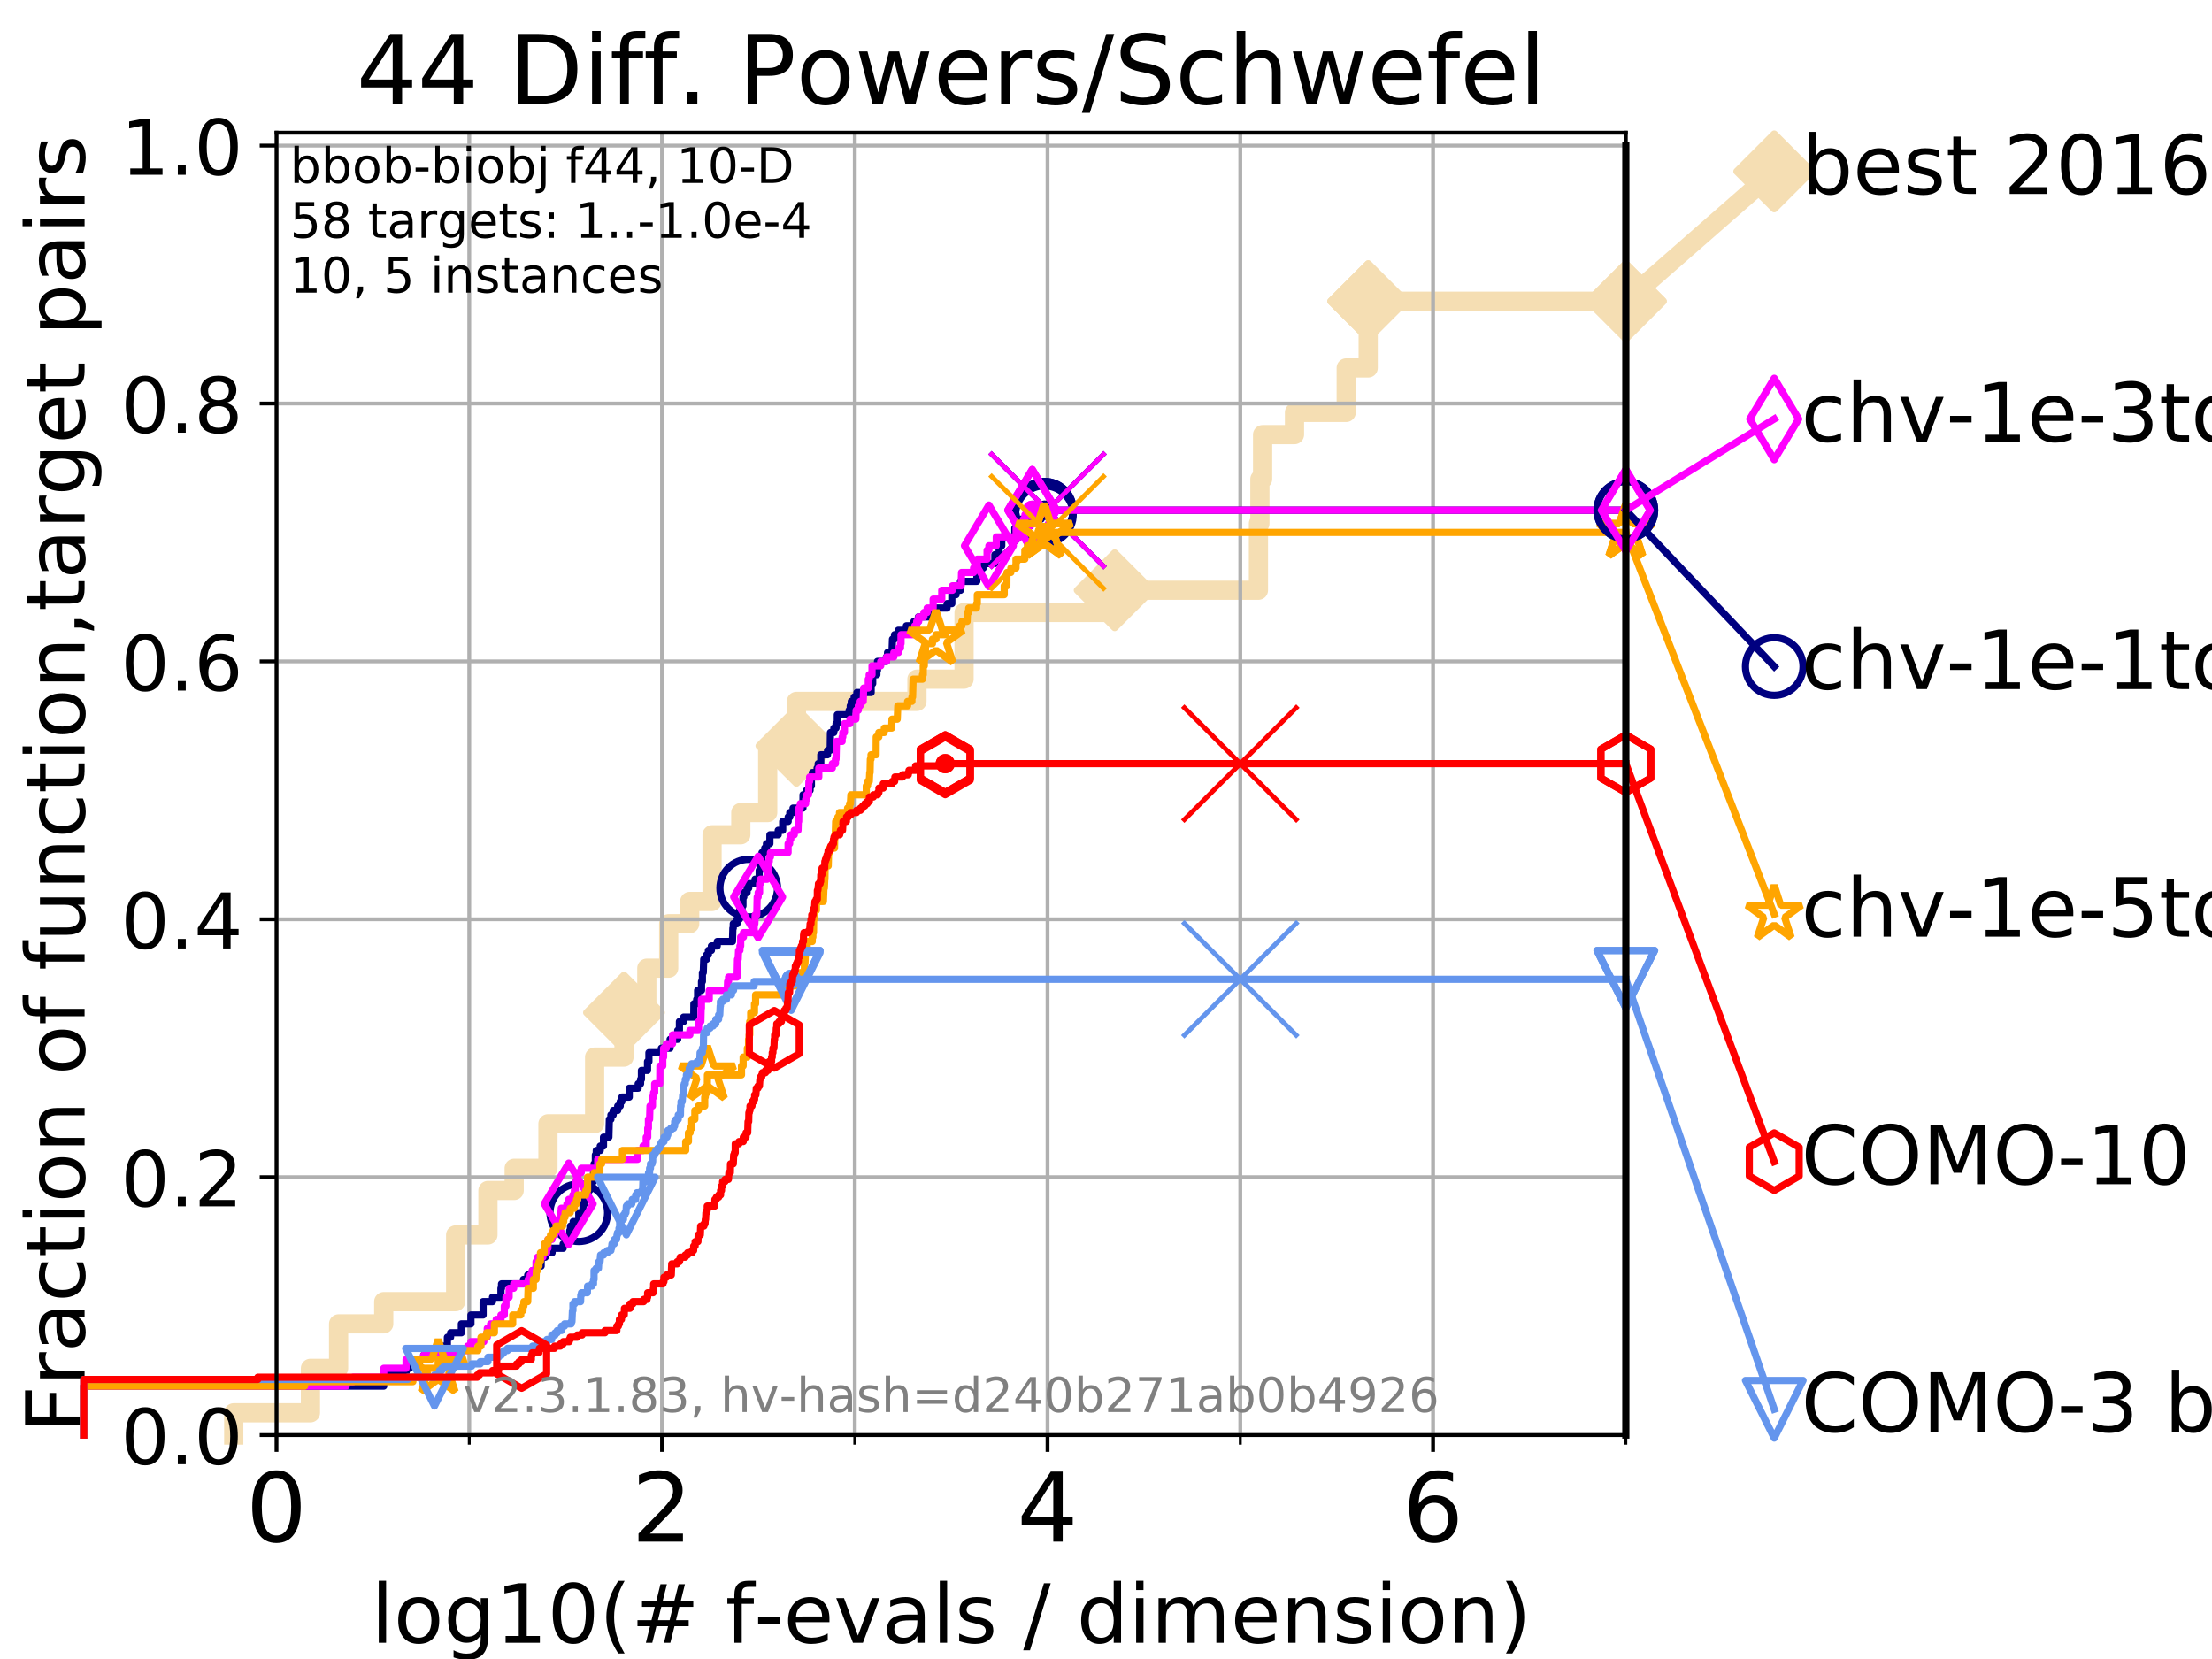 <?xml version="1.0" encoding="utf-8" standalone="no"?>
<!DOCTYPE svg PUBLIC "-//W3C//DTD SVG 1.1//EN"
  "http://www.w3.org/Graphics/SVG/1.1/DTD/svg11.dtd">
<!-- Created with matplotlib (https://matplotlib.org/) -->
<svg height="345.6pt" version="1.1" viewBox="0 0 460.8 345.6" width="460.8pt" xmlns="http://www.w3.org/2000/svg" xmlns:xlink="http://www.w3.org/1999/xlink">
 <defs>
  <style type="text/css">
*{stroke-linecap:butt;stroke-linejoin:round;}
  </style>
 </defs>
 <g id="figure_1">
  <g id="patch_1">
   <path d="M 0 345.6 
L 460.8 345.6 
L 460.8 0 
L 0 0 
z
" style="fill:#ffffff;"/>
  </g>
  <g id="axes_1">
   <g id="patch_2">
    <path d="M 57.6 298.944 
L 338.688 298.944 
L 338.688 27.648 
L 57.6 27.648 
z
" style="fill:#ffffff;"/>
   </g>
   <g id="line2d_1">
    <path d="M 48.692 298.944 
L 48.692 294.313 
L 64.671 294.313 
L 64.671 285.05 
L 70.539 285.05 
L 70.539 275.788 
L 79.939 275.788 
L 79.939 271.157 
L 94.921 271.157 
L 94.921 257.263 
L 101.647 257.263 
L 101.647 248.001 
L 107.111 248.001 
L 107.111 243.37 
L 114.148 243.37 
L 114.148 234.107 
L 123.869 234.107 
L 123.869 220.214 
L 129.991 220.214 
L 129.991 210.951 
L 134.745 210.951 
L 134.745 201.689 
L 139.301 201.689 
L 139.301 192.426 
L 143.679 192.426 
L 143.679 187.795 
L 148.335 187.795 
L 148.335 173.901 
L 154.324 173.901 
L 154.324 169.27 
L 159.927 169.27 
L 159.927 155.377 
L 165.908 155.377 
L 165.908 146.114 
L 191.014 146.114 
L 191.014 141.483 
L 200.829 141.483 
L 200.829 127.589 
L 232.209 127.589 
L 232.209 122.958 
L 262.158 122.958 
L 262.158 109.065 
L 262.46 109.065 
L 262.46 99.802 
L 263.025 99.802 
L 263.025 90.54 
L 269.666 90.54 
L 269.666 85.909 
L 280.439 85.909 
L 280.439 76.646 
L 285.018 76.646 
L 285.018 62.753 
L 338.688 62.753 
" style="fill:none;stroke:#f5deb3;stroke-linecap:square;stroke-width:4;"/>
   </g>
   <g id="line2d_2">
    <defs>
     <path d="M 0 7.778 
L 7.778 0 
L 0 -7.778 
L -7.778 0 
z
" id="m7ea3af36d9" style="stroke:#f5deb3;stroke-linejoin:miter;stroke-width:1.5;"/>
    </defs>
    <g>
     <use style="fill:#f5deb3;stroke:#f5deb3;stroke-linejoin:miter;stroke-width:1.5;" x="129.991" xlink:href="#m7ea3af36d9" y="210.951"/>
     <use style="fill:#f5deb3;stroke:#f5deb3;stroke-linejoin:miter;stroke-width:1.5;" x="165.908" xlink:href="#m7ea3af36d9" y="155.377"/>
     <use style="fill:#f5deb3;stroke:#f5deb3;stroke-linejoin:miter;stroke-width:1.5;" x="232.209" xlink:href="#m7ea3af36d9" y="122.958"/>
     <use style="fill:#f5deb3;stroke:#f5deb3;stroke-linejoin:miter;stroke-width:1.5;" x="285.018" xlink:href="#m7ea3af36d9" y="62.753"/>
     <use style="fill:#f5deb3;stroke:#f5deb3;stroke-linejoin:miter;stroke-width:1.5;" x="285.018" xlink:href="#m7ea3af36d9" y="62.753"/>
     <use style="fill:#f5deb3;stroke:#f5deb3;stroke-linejoin:miter;stroke-width:1.5;" x="338.688" xlink:href="#m7ea3af36d9" y="62.753"/>
    </g>
   </g>
   <g id="line2d_3">
    <path style="fill:none;stroke:#f5deb3;stroke-linecap:square;stroke-width:4;"/>
    <g/>
   </g>
   <g id="line2d_4">
    <path d="M 338.688 62.753 
L 369.608 35.706 
" style="fill:none;stroke:#f5deb3;stroke-linecap:square;stroke-width:4;"/>
    <g>
     <use style="fill:#f5deb3;stroke:#f5deb3;stroke-linejoin:miter;stroke-width:1.5;" x="338.688" xlink:href="#m7ea3af36d9" y="62.753"/>
     <use style="fill:#f5deb3;stroke:#f5deb3;stroke-linejoin:miter;stroke-width:1.5;" x="369.608" xlink:href="#m7ea3af36d9" y="35.706"/>
    </g>
   </g>
   <g id="matplotlib.axis_1">
    <g id="xtick_1">
     <g id="line2d_5">
      <path clip-path="url(#p921cae0d8c)" d="M 57.6 298.944 
L 57.6 27.648 
" style="fill:none;stroke:#b0b0b0;stroke-linecap:square;stroke-width:0.8;"/>
     </g>
     <g id="line2d_6">
      <defs>
       <path d="M 0 0 
L 0 3.5 
" id="m2af376ac7f" style="stroke:#000000;stroke-width:0.8;"/>
      </defs>
      <g>
       <use style="stroke:#000000;stroke-width:0.8;" x="57.6" xlink:href="#m2af376ac7f" y="298.944"/>
      </g>
     </g>
     <g id="text_1">
      <!-- 0 -->
      <defs>
       <path d="M 31.781 66.406 
Q 24.172 66.406 20.328 58.906 
Q 16.5 51.422 16.5 36.375 
Q 16.5 21.391 20.328 13.891 
Q 24.172 6.391 31.781 6.391 
Q 39.453 6.391 43.281 13.891 
Q 47.125 21.391 47.125 36.375 
Q 47.125 51.422 43.281 58.906 
Q 39.453 66.406 31.781 66.406 
z
M 31.781 74.219 
Q 44.047 74.219 50.516 64.516 
Q 56.984 54.828 56.984 36.375 
Q 56.984 17.969 50.516 8.266 
Q 44.047 -1.422 31.781 -1.422 
Q 19.531 -1.422 13.062 8.266 
Q 6.594 17.969 6.594 36.375 
Q 6.594 54.828 13.062 64.516 
Q 19.531 74.219 31.781 74.219 
z
" id="DejaVuSans-48"/>
      </defs>
      <g transform="translate(51.237 321.141)scale(0.2 -0.2)">
       <use xlink:href="#DejaVuSans-48"/>
      </g>
     </g>
    </g>
    <g id="xtick_2">
     <g id="line2d_7">
      <path clip-path="url(#p921cae0d8c)" d="M 137.911 298.944 
L 137.911 27.648 
" style="fill:none;stroke:#b0b0b0;stroke-linecap:square;stroke-width:0.8;"/>
     </g>
     <g id="line2d_8">
      <g>
       <use style="stroke:#000000;stroke-width:0.8;" x="137.911" xlink:href="#m2af376ac7f" y="298.944"/>
      </g>
     </g>
     <g id="text_2">
      <!-- 2 -->
      <defs>
       <path d="M 19.188 8.297 
L 53.609 8.297 
L 53.609 0 
L 7.328 0 
L 7.328 8.297 
Q 12.938 14.109 22.625 23.891 
Q 32.328 33.688 34.812 36.531 
Q 39.547 41.844 41.422 45.531 
Q 43.312 49.219 43.312 52.781 
Q 43.312 58.594 39.234 62.25 
Q 35.156 65.922 28.609 65.922 
Q 23.969 65.922 18.812 64.312 
Q 13.672 62.703 7.812 59.422 
L 7.812 69.391 
Q 13.766 71.781 18.938 73 
Q 24.125 74.219 28.422 74.219 
Q 39.75 74.219 46.484 68.547 
Q 53.219 62.891 53.219 53.422 
Q 53.219 48.922 51.531 44.891 
Q 49.859 40.875 45.406 35.406 
Q 44.188 33.984 37.641 27.219 
Q 31.109 20.453 19.188 8.297 
z
" id="DejaVuSans-50"/>
      </defs>
      <g transform="translate(131.548 321.141)scale(0.2 -0.2)">
       <use xlink:href="#DejaVuSans-50"/>
      </g>
     </g>
    </g>
    <g id="xtick_3">
     <g id="line2d_9">
      <path clip-path="url(#p921cae0d8c)" d="M 218.222 298.944 
L 218.222 27.648 
" style="fill:none;stroke:#b0b0b0;stroke-linecap:square;stroke-width:0.8;"/>
     </g>
     <g id="line2d_10">
      <g>
       <use style="stroke:#000000;stroke-width:0.8;" x="218.222" xlink:href="#m2af376ac7f" y="298.944"/>
      </g>
     </g>
     <g id="text_3">
      <!-- 4 -->
      <defs>
       <path d="M 37.797 64.312 
L 12.891 25.391 
L 37.797 25.391 
z
M 35.203 72.906 
L 47.609 72.906 
L 47.609 25.391 
L 58.016 25.391 
L 58.016 17.188 
L 47.609 17.188 
L 47.609 0 
L 37.797 0 
L 37.797 17.188 
L 4.891 17.188 
L 4.891 26.703 
z
" id="DejaVuSans-52"/>
      </defs>
      <g transform="translate(211.859 321.141)scale(0.2 -0.2)">
       <use xlink:href="#DejaVuSans-52"/>
      </g>
     </g>
    </g>
    <g id="xtick_4">
     <g id="line2d_11">
      <path clip-path="url(#p921cae0d8c)" d="M 298.533 298.944 
L 298.533 27.648 
" style="fill:none;stroke:#b0b0b0;stroke-linecap:square;stroke-width:0.8;"/>
     </g>
     <g id="line2d_12">
      <g>
       <use style="stroke:#000000;stroke-width:0.8;" x="298.533" xlink:href="#m2af376ac7f" y="298.944"/>
      </g>
     </g>
     <g id="text_4">
      <!-- 6 -->
      <defs>
       <path d="M 33.016 40.375 
Q 26.375 40.375 22.484 35.828 
Q 18.609 31.297 18.609 23.391 
Q 18.609 15.531 22.484 10.953 
Q 26.375 6.391 33.016 6.391 
Q 39.656 6.391 43.531 10.953 
Q 47.406 15.531 47.406 23.391 
Q 47.406 31.297 43.531 35.828 
Q 39.656 40.375 33.016 40.375 
z
M 52.594 71.297 
L 52.594 62.312 
Q 48.875 64.062 45.094 64.984 
Q 41.312 65.922 37.594 65.922 
Q 27.828 65.922 22.672 59.328 
Q 17.531 52.734 16.797 39.406 
Q 19.672 43.656 24.016 45.922 
Q 28.375 48.188 33.594 48.188 
Q 44.578 48.188 50.953 41.516 
Q 57.328 34.859 57.328 23.391 
Q 57.328 12.156 50.688 5.359 
Q 44.047 -1.422 33.016 -1.422 
Q 20.359 -1.422 13.672 8.266 
Q 6.984 17.969 6.984 36.375 
Q 6.984 53.656 15.188 63.938 
Q 23.391 74.219 37.203 74.219 
Q 40.922 74.219 44.703 73.484 
Q 48.484 72.75 52.594 71.297 
z
" id="DejaVuSans-54"/>
      </defs>
      <g transform="translate(292.17 321.141)scale(0.2 -0.2)">
       <use xlink:href="#DejaVuSans-54"/>
      </g>
     </g>
    </g>
    <g id="xtick_5">
     <g id="line2d_13">
      <path clip-path="url(#p921cae0d8c)" d="M 97.755 298.944 
L 97.755 27.648 
" style="fill:none;stroke:#b0b0b0;stroke-linecap:square;stroke-width:0.8;"/>
     </g>
     <g id="line2d_14">
      <defs>
       <path d="M 0 0 
L 0 2 
" id="m6521a16b78" style="stroke:#000000;stroke-width:0.6;"/>
      </defs>
      <g>
       <use style="stroke:#000000;stroke-width:0.6;" x="97.755" xlink:href="#m6521a16b78" y="298.944"/>
      </g>
     </g>
    </g>
    <g id="xtick_6">
     <g id="line2d_15">
      <path clip-path="url(#p921cae0d8c)" d="M 178.066 298.944 
L 178.066 27.648 
" style="fill:none;stroke:#b0b0b0;stroke-linecap:square;stroke-width:0.8;"/>
     </g>
     <g id="line2d_16">
      <g>
       <use style="stroke:#000000;stroke-width:0.6;" x="178.066" xlink:href="#m6521a16b78" y="298.944"/>
      </g>
     </g>
    </g>
    <g id="xtick_7">
     <g id="line2d_17">
      <path clip-path="url(#p921cae0d8c)" d="M 258.377 298.944 
L 258.377 27.648 
" style="fill:none;stroke:#b0b0b0;stroke-linecap:square;stroke-width:0.8;"/>
     </g>
     <g id="line2d_18">
      <g>
       <use style="stroke:#000000;stroke-width:0.6;" x="258.377" xlink:href="#m6521a16b78" y="298.944"/>
      </g>
     </g>
    </g>
    <g id="xtick_8">
     <g id="line2d_19">
      <path clip-path="url(#p921cae0d8c)" d="M 338.688 298.944 
L 338.688 27.648 
" style="fill:none;stroke:#b0b0b0;stroke-linecap:square;stroke-width:0.8;"/>
     </g>
     <g id="line2d_20">
      <g>
       <use style="stroke:#000000;stroke-width:0.6;" x="338.688" xlink:href="#m6521a16b78" y="298.944"/>
      </g>
     </g>
    </g>
    <g id="text_5">
     <!-- log10(# f-evals / dimension) -->
     <defs>
      <path d="M 9.422 75.984 
L 18.406 75.984 
L 18.406 0 
L 9.422 0 
z
" id="DejaVuSans-108"/>
      <path d="M 30.609 48.391 
Q 23.391 48.391 19.188 42.75 
Q 14.984 37.109 14.984 27.297 
Q 14.984 17.484 19.156 11.844 
Q 23.344 6.203 30.609 6.203 
Q 37.797 6.203 41.984 11.859 
Q 46.188 17.531 46.188 27.297 
Q 46.188 37.016 41.984 42.703 
Q 37.797 48.391 30.609 48.391 
z
M 30.609 56 
Q 42.328 56 49.016 48.375 
Q 55.719 40.766 55.719 27.297 
Q 55.719 13.875 49.016 6.219 
Q 42.328 -1.422 30.609 -1.422 
Q 18.844 -1.422 12.172 6.219 
Q 5.516 13.875 5.516 27.297 
Q 5.516 40.766 12.172 48.375 
Q 18.844 56 30.609 56 
z
" id="DejaVuSans-111"/>
      <path d="M 45.406 27.984 
Q 45.406 37.75 41.375 43.109 
Q 37.359 48.484 30.078 48.484 
Q 22.859 48.484 18.828 43.109 
Q 14.797 37.75 14.797 27.984 
Q 14.797 18.266 18.828 12.891 
Q 22.859 7.516 30.078 7.516 
Q 37.359 7.516 41.375 12.891 
Q 45.406 18.266 45.406 27.984 
z
M 54.391 6.781 
Q 54.391 -7.172 48.188 -13.984 
Q 42 -20.797 29.203 -20.797 
Q 24.469 -20.797 20.266 -20.094 
Q 16.062 -19.391 12.109 -17.922 
L 12.109 -9.188 
Q 16.062 -11.328 19.922 -12.344 
Q 23.781 -13.375 27.781 -13.375 
Q 36.625 -13.375 41.016 -8.766 
Q 45.406 -4.156 45.406 5.172 
L 45.406 9.625 
Q 42.625 4.781 38.281 2.391 
Q 33.938 0 27.875 0 
Q 17.828 0 11.672 7.656 
Q 5.516 15.328 5.516 27.984 
Q 5.516 40.672 11.672 48.328 
Q 17.828 56 27.875 56 
Q 33.938 56 38.281 53.609 
Q 42.625 51.219 45.406 46.391 
L 45.406 54.688 
L 54.391 54.688 
z
" id="DejaVuSans-103"/>
      <path d="M 12.406 8.297 
L 28.516 8.297 
L 28.516 63.922 
L 10.984 60.406 
L 10.984 69.391 
L 28.422 72.906 
L 38.281 72.906 
L 38.281 8.297 
L 54.391 8.297 
L 54.391 0 
L 12.406 0 
z
" id="DejaVuSans-49"/>
      <path d="M 31 75.875 
Q 24.469 64.656 21.281 53.656 
Q 18.109 42.672 18.109 31.391 
Q 18.109 20.125 21.312 9.062 
Q 24.516 -2 31 -13.188 
L 23.188 -13.188 
Q 15.875 -1.703 12.234 9.375 
Q 8.594 20.453 8.594 31.391 
Q 8.594 42.281 12.203 53.312 
Q 15.828 64.359 23.188 75.875 
z
" id="DejaVuSans-40"/>
      <path d="M 51.125 44 
L 36.922 44 
L 32.812 27.688 
L 47.125 27.688 
z
M 43.797 71.781 
L 38.719 51.516 
L 52.984 51.516 
L 58.109 71.781 
L 65.922 71.781 
L 60.891 51.516 
L 76.125 51.516 
L 76.125 44 
L 58.984 44 
L 54.984 27.688 
L 70.516 27.688 
L 70.516 20.219 
L 53.078 20.219 
L 48 0 
L 40.188 0 
L 45.219 20.219 
L 30.906 20.219 
L 25.875 0 
L 18.016 0 
L 23.094 20.219 
L 7.719 20.219 
L 7.719 27.688 
L 24.906 27.688 
L 29 44 
L 13.281 44 
L 13.281 51.516 
L 30.906 51.516 
L 35.891 71.781 
z
" id="DejaVuSans-35"/>
      <path id="DejaVuSans-32"/>
      <path d="M 37.109 75.984 
L 37.109 68.5 
L 28.516 68.5 
Q 23.688 68.5 21.797 66.547 
Q 19.922 64.594 19.922 59.516 
L 19.922 54.688 
L 34.719 54.688 
L 34.719 47.703 
L 19.922 47.703 
L 19.922 0 
L 10.891 0 
L 10.891 47.703 
L 2.297 47.703 
L 2.297 54.688 
L 10.891 54.688 
L 10.891 58.5 
Q 10.891 67.625 15.141 71.797 
Q 19.391 75.984 28.609 75.984 
z
" id="DejaVuSans-102"/>
      <path d="M 4.891 31.391 
L 31.203 31.391 
L 31.203 23.391 
L 4.891 23.391 
z
" id="DejaVuSans-45"/>
      <path d="M 56.203 29.594 
L 56.203 25.203 
L 14.891 25.203 
Q 15.484 15.922 20.484 11.062 
Q 25.484 6.203 34.422 6.203 
Q 39.594 6.203 44.453 7.469 
Q 49.312 8.734 54.109 11.281 
L 54.109 2.781 
Q 49.266 0.734 44.188 -0.344 
Q 39.109 -1.422 33.891 -1.422 
Q 20.797 -1.422 13.156 6.188 
Q 5.516 13.812 5.516 26.812 
Q 5.516 40.234 12.766 48.109 
Q 20.016 56 32.328 56 
Q 43.359 56 49.781 48.891 
Q 56.203 41.797 56.203 29.594 
z
M 47.219 32.234 
Q 47.125 39.594 43.094 43.984 
Q 39.062 48.391 32.422 48.391 
Q 24.906 48.391 20.391 44.141 
Q 15.875 39.891 15.188 32.172 
z
" id="DejaVuSans-101"/>
      <path d="M 2.984 54.688 
L 12.5 54.688 
L 29.594 8.797 
L 46.688 54.688 
L 56.203 54.688 
L 35.688 0 
L 23.484 0 
z
" id="DejaVuSans-118"/>
      <path d="M 34.281 27.484 
Q 23.391 27.484 19.188 25 
Q 14.984 22.516 14.984 16.5 
Q 14.984 11.719 18.141 8.906 
Q 21.297 6.109 26.703 6.109 
Q 34.188 6.109 38.703 11.406 
Q 43.219 16.703 43.219 25.484 
L 43.219 27.484 
z
M 52.203 31.203 
L 52.203 0 
L 43.219 0 
L 43.219 8.297 
Q 40.141 3.328 35.547 0.953 
Q 30.953 -1.422 24.312 -1.422 
Q 15.922 -1.422 10.953 3.297 
Q 6 8.016 6 15.922 
Q 6 25.141 12.172 29.828 
Q 18.359 34.516 30.609 34.516 
L 43.219 34.516 
L 43.219 35.406 
Q 43.219 41.609 39.141 45 
Q 35.062 48.391 27.688 48.391 
Q 23 48.391 18.547 47.266 
Q 14.109 46.141 10.016 43.891 
L 10.016 52.203 
Q 14.938 54.109 19.578 55.047 
Q 24.219 56 28.609 56 
Q 40.484 56 46.344 49.844 
Q 52.203 43.703 52.203 31.203 
z
" id="DejaVuSans-97"/>
      <path d="M 44.281 53.078 
L 44.281 44.578 
Q 40.484 46.531 36.375 47.5 
Q 32.281 48.484 27.875 48.484 
Q 21.188 48.484 17.844 46.438 
Q 14.5 44.391 14.5 40.281 
Q 14.5 37.156 16.891 35.375 
Q 19.281 33.594 26.516 31.984 
L 29.594 31.297 
Q 39.156 29.25 43.188 25.516 
Q 47.219 21.781 47.219 15.094 
Q 47.219 7.469 41.188 3.016 
Q 35.156 -1.422 24.609 -1.422 
Q 20.219 -1.422 15.453 -0.562 
Q 10.688 0.297 5.422 2 
L 5.422 11.281 
Q 10.406 8.688 15.234 7.391 
Q 20.062 6.109 24.812 6.109 
Q 31.156 6.109 34.562 8.281 
Q 37.984 10.453 37.984 14.406 
Q 37.984 18.062 35.516 20.016 
Q 33.062 21.969 24.703 23.781 
L 21.578 24.516 
Q 13.234 26.266 9.516 29.906 
Q 5.812 33.547 5.812 39.891 
Q 5.812 47.609 11.281 51.797 
Q 16.75 56 26.812 56 
Q 31.781 56 36.172 55.266 
Q 40.578 54.547 44.281 53.078 
z
" id="DejaVuSans-115"/>
      <path d="M 25.391 72.906 
L 33.688 72.906 
L 8.297 -9.281 
L 0 -9.281 
z
" id="DejaVuSans-47"/>
      <path d="M 45.406 46.391 
L 45.406 75.984 
L 54.391 75.984 
L 54.391 0 
L 45.406 0 
L 45.406 8.203 
Q 42.578 3.328 38.25 0.953 
Q 33.938 -1.422 27.875 -1.422 
Q 17.969 -1.422 11.734 6.484 
Q 5.516 14.406 5.516 27.297 
Q 5.516 40.188 11.734 48.094 
Q 17.969 56 27.875 56 
Q 33.938 56 38.25 53.625 
Q 42.578 51.266 45.406 46.391 
z
M 14.797 27.297 
Q 14.797 17.391 18.875 11.75 
Q 22.953 6.109 30.078 6.109 
Q 37.203 6.109 41.297 11.75 
Q 45.406 17.391 45.406 27.297 
Q 45.406 37.203 41.297 42.844 
Q 37.203 48.484 30.078 48.484 
Q 22.953 48.484 18.875 42.844 
Q 14.797 37.203 14.797 27.297 
z
" id="DejaVuSans-100"/>
      <path d="M 9.422 54.688 
L 18.406 54.688 
L 18.406 0 
L 9.422 0 
z
M 9.422 75.984 
L 18.406 75.984 
L 18.406 64.594 
L 9.422 64.594 
z
" id="DejaVuSans-105"/>
      <path d="M 52 44.188 
Q 55.375 50.25 60.062 53.125 
Q 64.75 56 71.094 56 
Q 79.641 56 84.281 50.016 
Q 88.922 44.047 88.922 33.016 
L 88.922 0 
L 79.891 0 
L 79.891 32.719 
Q 79.891 40.578 77.094 44.375 
Q 74.312 48.188 68.609 48.188 
Q 61.625 48.188 57.562 43.547 
Q 53.516 38.922 53.516 30.906 
L 53.516 0 
L 44.484 0 
L 44.484 32.719 
Q 44.484 40.625 41.703 44.406 
Q 38.922 48.188 33.109 48.188 
Q 26.219 48.188 22.156 43.531 
Q 18.109 38.875 18.109 30.906 
L 18.109 0 
L 9.078 0 
L 9.078 54.688 
L 18.109 54.688 
L 18.109 46.188 
Q 21.188 51.219 25.484 53.609 
Q 29.781 56 35.688 56 
Q 41.656 56 45.828 52.969 
Q 50 49.953 52 44.188 
z
" id="DejaVuSans-109"/>
      <path d="M 54.891 33.016 
L 54.891 0 
L 45.906 0 
L 45.906 32.719 
Q 45.906 40.484 42.875 44.328 
Q 39.844 48.188 33.797 48.188 
Q 26.516 48.188 22.312 43.547 
Q 18.109 38.922 18.109 30.906 
L 18.109 0 
L 9.078 0 
L 9.078 54.688 
L 18.109 54.688 
L 18.109 46.188 
Q 21.344 51.125 25.703 53.562 
Q 30.078 56 35.797 56 
Q 45.219 56 50.047 50.172 
Q 54.891 44.344 54.891 33.016 
z
" id="DejaVuSans-110"/>
      <path d="M 8.016 75.875 
L 15.828 75.875 
Q 23.141 64.359 26.781 53.312 
Q 30.422 42.281 30.422 31.391 
Q 30.422 20.453 26.781 9.375 
Q 23.141 -1.703 15.828 -13.188 
L 8.016 -13.188 
Q 14.5 -2 17.703 9.062 
Q 20.906 20.125 20.906 31.391 
Q 20.906 42.672 17.703 53.656 
Q 14.5 64.656 8.016 75.875 
z
" id="DejaVuSans-41"/>
     </defs>
     <g transform="translate(77.303 342.218)scale(0.17 -0.17)">
      <use xlink:href="#DejaVuSans-108"/>
      <use x="27.783" xlink:href="#DejaVuSans-111"/>
      <use x="88.965" xlink:href="#DejaVuSans-103"/>
      <use x="152.441" xlink:href="#DejaVuSans-49"/>
      <use x="216.064" xlink:href="#DejaVuSans-48"/>
      <use x="279.688" xlink:href="#DejaVuSans-40"/>
      <use x="318.701" xlink:href="#DejaVuSans-35"/>
      <use x="402.49" xlink:href="#DejaVuSans-32"/>
      <use x="434.277" xlink:href="#DejaVuSans-102"/>
      <use x="469.404" xlink:href="#DejaVuSans-45"/>
      <use x="505.488" xlink:href="#DejaVuSans-101"/>
      <use x="567.012" xlink:href="#DejaVuSans-118"/>
      <use x="626.191" xlink:href="#DejaVuSans-97"/>
      <use x="687.471" xlink:href="#DejaVuSans-108"/>
      <use x="715.254" xlink:href="#DejaVuSans-115"/>
      <use x="767.354" xlink:href="#DejaVuSans-32"/>
      <use x="799.141" xlink:href="#DejaVuSans-47"/>
      <use x="832.832" xlink:href="#DejaVuSans-32"/>
      <use x="864.619" xlink:href="#DejaVuSans-100"/>
      <use x="928.096" xlink:href="#DejaVuSans-105"/>
      <use x="955.879" xlink:href="#DejaVuSans-109"/>
      <use x="1053.291" xlink:href="#DejaVuSans-101"/>
      <use x="1114.814" xlink:href="#DejaVuSans-110"/>
      <use x="1178.193" xlink:href="#DejaVuSans-115"/>
      <use x="1230.293" xlink:href="#DejaVuSans-105"/>
      <use x="1258.076" xlink:href="#DejaVuSans-111"/>
      <use x="1319.258" xlink:href="#DejaVuSans-110"/>
      <use x="1382.637" xlink:href="#DejaVuSans-41"/>
     </g>
    </g>
   </g>
   <g id="matplotlib.axis_2">
    <g id="ytick_1">
     <g id="line2d_21">
      <path clip-path="url(#p921cae0d8c)" d="M 57.6 298.944 
L 338.688 298.944 
" style="fill:none;stroke:#b0b0b0;stroke-linecap:square;stroke-width:0.8;"/>
     </g>
     <g id="line2d_22">
      <defs>
       <path d="M 0 0 
L -3.5 0 
" id="m76d14a9cfe" style="stroke:#000000;stroke-width:0.8;"/>
      </defs>
      <g>
       <use style="stroke:#000000;stroke-width:0.8;" x="57.6" xlink:href="#m76d14a9cfe" y="298.944"/>
      </g>
     </g>
     <g id="text_6">
      <!-- 0.0 -->
      <defs>
       <path d="M 10.688 12.406 
L 21 12.406 
L 21 0 
L 10.688 0 
z
" id="DejaVuSans-46"/>
      </defs>
      <g transform="translate(25.155 305.023)scale(0.16 -0.16)">
       <use xlink:href="#DejaVuSans-48"/>
       <use x="63.623" xlink:href="#DejaVuSans-46"/>
       <use x="95.41" xlink:href="#DejaVuSans-48"/>
      </g>
     </g>
    </g>
    <g id="ytick_2">
     <g id="line2d_23">
      <path clip-path="url(#p921cae0d8c)" d="M 57.6 245.222 
L 338.688 245.222 
" style="fill:none;stroke:#b0b0b0;stroke-linecap:square;stroke-width:0.8;"/>
     </g>
     <g id="line2d_24">
      <g>
       <use style="stroke:#000000;stroke-width:0.8;" x="57.6" xlink:href="#m76d14a9cfe" y="245.222"/>
      </g>
     </g>
     <g id="text_7">
      <!-- 0.2 -->
      <g transform="translate(25.155 251.301)scale(0.16 -0.16)">
       <use xlink:href="#DejaVuSans-48"/>
       <use x="63.623" xlink:href="#DejaVuSans-46"/>
       <use x="95.41" xlink:href="#DejaVuSans-50"/>
      </g>
     </g>
    </g>
    <g id="ytick_3">
     <g id="line2d_25">
      <path clip-path="url(#p921cae0d8c)" d="M 57.6 191.5 
L 338.688 191.5 
" style="fill:none;stroke:#b0b0b0;stroke-linecap:square;stroke-width:0.8;"/>
     </g>
     <g id="line2d_26">
      <g>
       <use style="stroke:#000000;stroke-width:0.8;" x="57.6" xlink:href="#m76d14a9cfe" y="191.5"/>
      </g>
     </g>
     <g id="text_8">
      <!-- 0.4 -->
      <g transform="translate(25.155 197.579)scale(0.16 -0.16)">
       <use xlink:href="#DejaVuSans-48"/>
       <use x="63.623" xlink:href="#DejaVuSans-46"/>
       <use x="95.41" xlink:href="#DejaVuSans-52"/>
      </g>
     </g>
    </g>
    <g id="ytick_4">
     <g id="line2d_27">
      <path clip-path="url(#p921cae0d8c)" d="M 57.6 137.778 
L 338.688 137.778 
" style="fill:none;stroke:#b0b0b0;stroke-linecap:square;stroke-width:0.8;"/>
     </g>
     <g id="line2d_28">
      <g>
       <use style="stroke:#000000;stroke-width:0.8;" x="57.6" xlink:href="#m76d14a9cfe" y="137.778"/>
      </g>
     </g>
     <g id="text_9">
      <!-- 0.6 -->
      <g transform="translate(25.155 143.857)scale(0.16 -0.16)">
       <use xlink:href="#DejaVuSans-48"/>
       <use x="63.623" xlink:href="#DejaVuSans-46"/>
       <use x="95.41" xlink:href="#DejaVuSans-54"/>
      </g>
     </g>
    </g>
    <g id="ytick_5">
     <g id="line2d_29">
      <path clip-path="url(#p921cae0d8c)" d="M 57.6 84.056 
L 338.688 84.056 
" style="fill:none;stroke:#b0b0b0;stroke-linecap:square;stroke-width:0.8;"/>
     </g>
     <g id="line2d_30">
      <g>
       <use style="stroke:#000000;stroke-width:0.8;" x="57.6" xlink:href="#m76d14a9cfe" y="84.056"/>
      </g>
     </g>
     <g id="text_10">
      <!-- 0.8 -->
      <defs>
       <path d="M 31.781 34.625 
Q 24.75 34.625 20.719 30.859 
Q 16.703 27.094 16.703 20.516 
Q 16.703 13.922 20.719 10.156 
Q 24.75 6.391 31.781 6.391 
Q 38.812 6.391 42.859 10.172 
Q 46.922 13.969 46.922 20.516 
Q 46.922 27.094 42.891 30.859 
Q 38.875 34.625 31.781 34.625 
z
M 21.922 38.812 
Q 15.578 40.375 12.031 44.719 
Q 8.5 49.078 8.5 55.328 
Q 8.5 64.062 14.719 69.141 
Q 20.953 74.219 31.781 74.219 
Q 42.672 74.219 48.875 69.141 
Q 55.078 64.062 55.078 55.328 
Q 55.078 49.078 51.531 44.719 
Q 48 40.375 41.703 38.812 
Q 48.828 37.156 52.797 32.312 
Q 56.781 27.484 56.781 20.516 
Q 56.781 9.906 50.312 4.234 
Q 43.844 -1.422 31.781 -1.422 
Q 19.734 -1.422 13.25 4.234 
Q 6.781 9.906 6.781 20.516 
Q 6.781 27.484 10.781 32.312 
Q 14.797 37.156 21.922 38.812 
z
M 18.312 54.391 
Q 18.312 48.734 21.844 45.562 
Q 25.391 42.391 31.781 42.391 
Q 38.141 42.391 41.719 45.562 
Q 45.312 48.734 45.312 54.391 
Q 45.312 60.062 41.719 63.234 
Q 38.141 66.406 31.781 66.406 
Q 25.391 66.406 21.844 63.234 
Q 18.312 60.062 18.312 54.391 
z
" id="DejaVuSans-56"/>
      </defs>
      <g transform="translate(25.155 90.135)scale(0.16 -0.16)">
       <use xlink:href="#DejaVuSans-48"/>
       <use x="63.623" xlink:href="#DejaVuSans-46"/>
       <use x="95.41" xlink:href="#DejaVuSans-56"/>
      </g>
     </g>
    </g>
    <g id="ytick_6">
     <g id="line2d_31">
      <path clip-path="url(#p921cae0d8c)" d="M 57.6 30.334 
L 338.688 30.334 
" style="fill:none;stroke:#b0b0b0;stroke-linecap:square;stroke-width:0.8;"/>
     </g>
     <g id="line2d_32">
      <g>
       <use style="stroke:#000000;stroke-width:0.8;" x="57.6" xlink:href="#m76d14a9cfe" y="30.334"/>
      </g>
     </g>
     <g id="text_11">
      <!-- 1.0 -->
      <g transform="translate(25.155 36.413)scale(0.16 -0.16)">
       <use xlink:href="#DejaVuSans-49"/>
       <use x="63.623" xlink:href="#DejaVuSans-46"/>
       <use x="95.41" xlink:href="#DejaVuSans-48"/>
      </g>
     </g>
    </g>
    <g id="text_12">
     <!-- Fraction of function,target pairs -->
     <defs>
      <path d="M 9.812 72.906 
L 51.703 72.906 
L 51.703 64.594 
L 19.672 64.594 
L 19.672 43.109 
L 48.578 43.109 
L 48.578 34.812 
L 19.672 34.812 
L 19.672 0 
L 9.812 0 
z
" id="DejaVuSans-70"/>
      <path d="M 41.109 46.297 
Q 39.594 47.172 37.812 47.578 
Q 36.031 48 33.891 48 
Q 26.266 48 22.188 43.047 
Q 18.109 38.094 18.109 28.812 
L 18.109 0 
L 9.078 0 
L 9.078 54.688 
L 18.109 54.688 
L 18.109 46.188 
Q 20.953 51.172 25.484 53.578 
Q 30.031 56 36.531 56 
Q 37.453 56 38.578 55.875 
Q 39.703 55.766 41.062 55.516 
z
" id="DejaVuSans-114"/>
      <path d="M 48.781 52.594 
L 48.781 44.188 
Q 44.969 46.297 41.141 47.344 
Q 37.312 48.391 33.406 48.391 
Q 24.656 48.391 19.812 42.844 
Q 14.984 37.312 14.984 27.297 
Q 14.984 17.281 19.812 11.734 
Q 24.656 6.203 33.406 6.203 
Q 37.312 6.203 41.141 7.25 
Q 44.969 8.297 48.781 10.406 
L 48.781 2.094 
Q 45.016 0.344 40.984 -0.531 
Q 36.969 -1.422 32.422 -1.422 
Q 20.062 -1.422 12.781 6.344 
Q 5.516 14.109 5.516 27.297 
Q 5.516 40.672 12.859 48.328 
Q 20.219 56 33.016 56 
Q 37.156 56 41.109 55.141 
Q 45.062 54.297 48.781 52.594 
z
" id="DejaVuSans-99"/>
      <path d="M 18.312 70.219 
L 18.312 54.688 
L 36.812 54.688 
L 36.812 47.703 
L 18.312 47.703 
L 18.312 18.016 
Q 18.312 11.328 20.141 9.422 
Q 21.969 7.516 27.594 7.516 
L 36.812 7.516 
L 36.812 0 
L 27.594 0 
Q 17.188 0 13.234 3.875 
Q 9.281 7.766 9.281 18.016 
L 9.281 47.703 
L 2.688 47.703 
L 2.688 54.688 
L 9.281 54.688 
L 9.281 70.219 
z
" id="DejaVuSans-116"/>
      <path d="M 8.5 21.578 
L 8.5 54.688 
L 17.484 54.688 
L 17.484 21.922 
Q 17.484 14.156 20.5 10.266 
Q 23.531 6.391 29.594 6.391 
Q 36.859 6.391 41.078 11.031 
Q 45.312 15.672 45.312 23.688 
L 45.312 54.688 
L 54.297 54.688 
L 54.297 0 
L 45.312 0 
L 45.312 8.406 
Q 42.047 3.422 37.719 1 
Q 33.406 -1.422 27.688 -1.422 
Q 18.266 -1.422 13.375 4.438 
Q 8.5 10.297 8.5 21.578 
z
M 31.109 56 
z
" id="DejaVuSans-117"/>
      <path d="M 11.719 12.406 
L 22.016 12.406 
L 22.016 4 
L 14.016 -11.625 
L 7.719 -11.625 
L 11.719 4 
z
" id="DejaVuSans-44"/>
      <path d="M 18.109 8.203 
L 18.109 -20.797 
L 9.078 -20.797 
L 9.078 54.688 
L 18.109 54.688 
L 18.109 46.391 
Q 20.953 51.266 25.266 53.625 
Q 29.594 56 35.594 56 
Q 45.562 56 51.781 48.094 
Q 58.016 40.188 58.016 27.297 
Q 58.016 14.406 51.781 6.484 
Q 45.562 -1.422 35.594 -1.422 
Q 29.594 -1.422 25.266 0.953 
Q 20.953 3.328 18.109 8.203 
z
M 48.688 27.297 
Q 48.688 37.203 44.609 42.844 
Q 40.531 48.484 33.406 48.484 
Q 26.266 48.484 22.188 42.844 
Q 18.109 37.203 18.109 27.297 
Q 18.109 17.391 22.188 11.75 
Q 26.266 6.109 33.406 6.109 
Q 40.531 6.109 44.609 11.75 
Q 48.688 17.391 48.688 27.297 
z
" id="DejaVuSans-112"/>
     </defs>
     <g transform="translate(17.62 298.435)rotate(-90)scale(0.17 -0.17)">
      <use xlink:href="#DejaVuSans-70"/>
      <use x="57.41" xlink:href="#DejaVuSans-114"/>
      <use x="98.523" xlink:href="#DejaVuSans-97"/>
      <use x="159.803" xlink:href="#DejaVuSans-99"/>
      <use x="214.783" xlink:href="#DejaVuSans-116"/>
      <use x="253.992" xlink:href="#DejaVuSans-105"/>
      <use x="281.775" xlink:href="#DejaVuSans-111"/>
      <use x="342.957" xlink:href="#DejaVuSans-110"/>
      <use x="406.336" xlink:href="#DejaVuSans-32"/>
      <use x="438.123" xlink:href="#DejaVuSans-111"/>
      <use x="499.305" xlink:href="#DejaVuSans-102"/>
      <use x="534.51" xlink:href="#DejaVuSans-32"/>
      <use x="566.297" xlink:href="#DejaVuSans-102"/>
      <use x="601.502" xlink:href="#DejaVuSans-117"/>
      <use x="664.881" xlink:href="#DejaVuSans-110"/>
      <use x="728.26" xlink:href="#DejaVuSans-99"/>
      <use x="783.24" xlink:href="#DejaVuSans-116"/>
      <use x="822.449" xlink:href="#DejaVuSans-105"/>
      <use x="850.232" xlink:href="#DejaVuSans-111"/>
      <use x="911.414" xlink:href="#DejaVuSans-110"/>
      <use x="974.793" xlink:href="#DejaVuSans-44"/>
      <use x="1006.58" xlink:href="#DejaVuSans-116"/>
      <use x="1045.789" xlink:href="#DejaVuSans-97"/>
      <use x="1107.068" xlink:href="#DejaVuSans-114"/>
      <use x="1148.166" xlink:href="#DejaVuSans-103"/>
      <use x="1211.643" xlink:href="#DejaVuSans-101"/>
      <use x="1273.166" xlink:href="#DejaVuSans-116"/>
      <use x="1312.375" xlink:href="#DejaVuSans-32"/>
      <use x="1344.162" xlink:href="#DejaVuSans-112"/>
      <use x="1407.639" xlink:href="#DejaVuSans-97"/>
      <use x="1468.918" xlink:href="#DejaVuSans-105"/>
      <use x="1496.701" xlink:href="#DejaVuSans-114"/>
      <use x="1537.814" xlink:href="#DejaVuSans-115"/>
     </g>
    </g>
   </g>
   <g id="line2d_33">
    <defs>
     <path d="M 0 1.5 
C 0.398 1.5 0.779 1.342 1.061 1.061 
C 1.342 0.779 1.5 0.398 1.5 0 
C 1.5 -0.398 1.342 -0.779 1.061 -1.061 
C 0.779 -1.342 0.398 -1.5 0 -1.5 
C -0.398 -1.5 -0.779 -1.342 -1.061 -1.061 
C -1.342 -0.779 -1.5 -0.398 -1.5 0 
C -1.5 0.398 -1.342 0.779 -1.061 1.061 
C -0.779 1.342 -0.398 1.5 0 1.5 
z
" id="m54ab505996" style="stroke:#f5deb3;"/>
    </defs>
    <g>
     <use style="fill:#f5deb3;stroke:#f5deb3;" x="285.018" xlink:href="#m54ab505996" y="62.753"/>
     <use style="fill:#f5deb3;stroke:#f5deb3;" x="285.018" xlink:href="#m54ab505996" y="62.753"/>
    </g>
   </g>
   <g id="line2d_34">
    <defs>
     <path d="M 0 1.5 
C 0.398 1.5 0.779 1.342 1.061 1.061 
C 1.342 0.779 1.5 0.398 1.5 0 
C 1.5 -0.398 1.342 -0.779 1.061 -1.061 
C 0.779 -1.342 0.398 -1.5 0 -1.5 
C -0.398 -1.5 -0.779 -1.342 -1.061 -1.061 
C -1.342 -0.779 -1.5 -0.398 -1.5 0 
C -1.5 0.398 -1.342 0.779 -1.061 1.061 
C -0.779 1.342 -0.398 1.5 0 1.5 
z
" id="mc3c8887fd4" style="stroke:#000080;"/>
    </defs>
    <g>
     <use style="fill:#000080;stroke:#000080;" x="217.566" xlink:href="#mc3c8887fd4" y="106.286"/>
     <use style="fill:#000080;stroke:#000080;" x="217.566" xlink:href="#mc3c8887fd4" y="106.286"/>
    </g>
   </g>
   <g id="line2d_35">
    <path d="M 17.445 298.944 
L 17.445 288.755 
L 79.939 288.755 
L 79.939 286.903 
L 80.881 286.903 
L 80.881 285.977 
L 84.588 285.977 
L 84.588 285.05 
L 85.315 285.05 
L 85.315 284.124 
L 87.33 284.124 
L 87.33 283.198 
L 88.256 283.198 
L 88.256 282.272 
L 91.03 282.272 
L 91.03 281.345 
L 91.284 281.345 
L 91.284 280.419 
L 93.197 280.419 
L 93.197 278.567 
L 93.864 278.567 
L 93.864 277.64 
L 96.111 277.64 
L 96.111 275.788 
L 98.101 275.788 
L 98.101 273.935 
L 100.642 273.935 
L 100.642 271.157 
L 102.597 271.157 
L 102.597 270.231 
L 104.355 270.231 
L 104.355 268.378 
L 104.474 268.378 
L 104.474 267.452 
L 109.04 267.452 
L 109.04 266.526 
L 109.93 266.526 
L 109.93 265.599 
L 110.942 265.599 
L 110.942 264.673 
L 111.82 264.673 
L 111.82 263.747 
L 112.73 263.747 
L 112.73 261.894 
L 113.595 261.894 
L 113.595 260.968 
L 115.012 260.968 
L 115.012 260.042 
L 117.317 260.042 
L 117.317 259.116 
L 117.876 259.116 
L 117.876 258.189 
L 118.629 258.189 
L 118.682 256.337 
L 118.839 256.337 
L 118.839 255.411 
L 119.402 255.411 
L 119.402 254.484 
L 120.572 254.484 
L 120.572 252.632 
L 121.445 252.632 
L 121.445 250.779 
L 121.8 250.779 
L 121.8 248.927 
L 121.931 248.927 
L 121.931 248.001 
L 122.824 248.001 
L 122.824 247.075 
L 123.354 247.075 
L 123.354 246.148 
L 123.633 246.148 
L 123.633 244.296 
L 123.751 244.296 
L 123.751 242.443 
L 124.024 242.443 
L 124.024 240.591 
L 124.216 240.591 
L 124.216 239.665 
L 125.038 239.665 
L 125.038 238.738 
L 125.718 238.738 
L 125.718 236.886 
L 126.839 236.886 
L 126.937 233.181 
L 127.262 233.181 
L 127.262 232.255 
L 127.737 232.255 
L 127.737 231.328 
L 128.68 231.328 
L 128.68 230.402 
L 129.205 230.402 
L 129.205 229.476 
L 129.546 229.476 
L 129.546 228.55 
L 131.082 228.55 
L 131.082 226.697 
L 132.94 226.697 
L 132.94 225.771 
L 133.443 225.771 
L 133.443 224.845 
L 133.623 224.845 
L 133.623 222.992 
L 134.891 222.992 
L 134.891 221.14 
L 135.179 221.14 
L 135.179 219.287 
L 137.771 219.287 
L 137.771 218.361 
L 139.589 218.361 
L 139.589 216.509 
L 141.177 216.509 
L 141.177 214.656 
L 141.535 214.656 
L 141.535 212.804 
L 142.419 212.804 
L 142.419 211.877 
L 144.522 211.877 
L 144.546 209.099 
L 145.132 209.099 
L 145.132 208.172 
L 145.327 208.172 
L 145.327 206.32 
L 146.14 206.32 
L 146.14 204.467 
L 146.324 204.467 
L 146.324 202.615 
L 146.506 202.615 
L 146.602 199.836 
L 147.195 199.836 
L 147.195 198.91 
L 147.57 198.91 
L 147.57 197.984 
L 148.2 197.984 
L 148.2 197.057 
L 149.414 197.057 
L 149.414 196.131 
L 152.587 196.131 
L 152.67 193.353 
L 152.752 193.353 
L 152.752 192.426 
L 153.531 192.426 
L 153.531 191.5 
L 154.022 191.5 
L 154.022 189.648 
L 154.561 189.648 
L 154.561 188.721 
L 154.768 188.721 
L 154.768 186.869 
L 154.952 186.869 
L 154.952 185.943 
L 155.628 185.943 
L 155.628 185.016 
L 155.972 185.016 
L 155.972 184.09 
L 157.289 184.09 
L 157.289 183.164 
L 158.152 183.164 
L 158.152 181.311 
L 158.39 181.311 
L 158.39 180.385 
L 158.573 180.385 
L 158.573 179.459 
L 158.732 179.459 
L 158.732 177.606 
L 159.304 177.606 
L 159.304 176.68 
L 159.663 176.68 
L 159.663 175.754 
L 160.375 175.754 
L 160.385 173.901 
L 162.113 173.901 
L 162.113 172.975 
L 163.049 172.975 
L 163.049 171.123 
L 164.191 171.123 
L 164.191 170.196 
L 164.528 170.196 
L 164.528 169.27 
L 165.201 169.27 
L 165.201 168.344 
L 167.262 168.344 
L 167.285 165.565 
L 167.998 165.565 
L 167.998 164.639 
L 168.752 164.639 
L 168.752 163.713 
L 169.027 163.713 
L 169.027 161.86 
L 169.242 161.86 
L 169.242 160.934 
L 170.21 160.934 
L 170.21 160.008 
L 170.441 160.008 
L 170.441 159.082 
L 170.986 159.082 
L 170.986 157.229 
L 172.391 157.229 
L 172.391 156.303 
L 172.944 156.303 
L 172.996 152.598 
L 173.709 152.598 
L 173.709 151.672 
L 174.164 151.672 
L 174.164 150.745 
L 174.428 150.745 
L 174.428 148.893 
L 176.885 148.893 
L 176.885 147.967 
L 177.12 147.967 
L 177.12 147.04 
L 177.336 147.04 
L 177.336 146.114 
L 177.935 146.114 
L 177.935 145.188 
L 178.512 145.188 
L 178.512 144.262 
L 181.474 144.262 
L 181.474 142.409 
L 181.799 142.409 
L 181.799 140.557 
L 182.671 140.557 
L 182.671 139.631 
L 182.795 139.631 
L 182.795 137.778 
L 184.636 137.778 
L 184.636 136.852 
L 184.896 136.852 
L 184.896 135.926 
L 185.818 135.926 
L 185.922 133.147 
L 186.341 133.147 
L 186.341 132.221 
L 187.123 132.221 
L 187.123 131.294 
L 188.809 131.294 
L 188.809 130.368 
L 190.395 130.368 
L 190.395 129.442 
L 191.312 129.442 
L 191.312 128.516 
L 194.284 128.516 
L 194.284 127.589 
L 194.946 127.589 
L 194.946 126.663 
L 197.285 126.663 
L 197.285 125.737 
L 198.285 125.737 
L 198.285 123.884 
L 199.172 123.884 
L 199.172 122.958 
L 200.086 122.958 
L 200.086 121.106 
L 203.493 121.106 
L 203.493 120.179 
L 204.032 120.179 
L 204.032 118.327 
L 204.84 118.327 
L 204.84 117.401 
L 207.245 117.401 
L 207.245 115.548 
L 208.135 115.548 
L 208.135 113.696 
L 208.681 113.696 
L 208.681 111.843 
L 211.407 111.843 
L 211.407 109.991 
L 212.643 109.991 
L 212.643 109.065 
L 212.801 109.065 
L 212.801 108.138 
L 216.891 108.138 
L 216.891 107.212 
L 217.566 107.212 
L 217.566 106.286 
L 338.688 106.286 
L 338.688 106.286 
" style="fill:none;stroke:#000080;stroke-linecap:square;stroke-width:1.5;"/>
   </g>
   <g id="line2d_36">
    <defs>
     <path d="M 0 6 
C 1.591 6 3.117 5.368 4.243 4.243 
C 5.368 3.117 6 1.591 6 0 
C 6 -1.591 5.368 -3.117 4.243 -4.243 
C 3.117 -5.368 1.591 -6 0 -6 
C -1.591 -6 -3.117 -5.368 -4.243 -4.243 
C -5.368 -3.117 -6 -1.591 -6 0 
C -6 1.591 -5.368 3.117 -4.243 4.243 
C -3.117 5.368 -1.591 6 0 6 
z
" id="mfe713bc10c" style="stroke:#000080;stroke-width:1.5;"/>
    </defs>
    <g>
     <use style="fill-opacity:0;stroke:#000080;stroke-width:1.5;" x="120.572" xlink:href="#mfe713bc10c" y="252.632"/>
     <use style="fill-opacity:0;stroke:#000080;stroke-width:1.5;" x="155.972" xlink:href="#mfe713bc10c" y="185.016"/>
     <use style="fill-opacity:0;stroke:#000080;stroke-width:1.5;" x="217.566" xlink:href="#mfe713bc10c" y="107.212"/>
     <use style="fill-opacity:0;stroke:#000080;stroke-width:1.5;" x="217.566" xlink:href="#mfe713bc10c" y="106.286"/>
     <use style="fill-opacity:0;stroke:#000080;stroke-width:1.5;" x="217.566" xlink:href="#mfe713bc10c" y="106.286"/>
     <use style="fill-opacity:0;stroke:#000080;stroke-width:1.5;" x="338.688" xlink:href="#mfe713bc10c" y="106.286"/>
    </g>
   </g>
   <g id="line2d_37">
    <path style="fill:none;stroke:#000080;stroke-linecap:square;stroke-width:1.5;"/>
    <g/>
   </g>
   <g id="line2d_38">
    <path clip-path="url(#p921cae0d8c)" d="M 218.223 106.286 
" style="fill:none;stroke:#000080;stroke-linecap:square;stroke-width:1.5;"/>
    <defs>
     <path d="M -12 12 
L 12 -12 
M -12 -12 
L 12 12 
" id="m5694b8c9d8" style="stroke:#000080;"/>
    </defs>
    <g clip-path="url(#p921cae0d8c)">
     <use style="fill:#000080;stroke:#000080;" x="218.223" xlink:href="#m5694b8c9d8" y="106.286"/>
    </g>
   </g>
   <g id="line2d_39">
    <defs>
     <path d="M 0 1.5 
C 0.398 1.5 0.779 1.342 1.061 1.061 
C 1.342 0.779 1.5 0.398 1.5 0 
C 1.5 -0.398 1.342 -0.779 1.061 -1.061 
C 0.779 -1.342 0.398 -1.5 0 -1.5 
C -0.398 -1.5 -0.779 -1.342 -1.061 -1.061 
C -1.342 -0.779 -1.5 -0.398 -1.5 0 
C -1.5 0.398 -1.342 0.779 -1.061 1.061 
C -0.779 1.342 -0.398 1.5 0 1.5 
z
" id="m42f5bf1d12" style="stroke:#ff00ff;"/>
    </defs>
    <g>
     <use style="fill:#ff00ff;stroke:#ff00ff;" x="215.035" xlink:href="#m42f5bf1d12" y="106.286"/>
     <use style="fill:#ff00ff;stroke:#ff00ff;" x="215.035" xlink:href="#m42f5bf1d12" y="106.286"/>
    </g>
   </g>
   <g id="line2d_40">
    <path d="M 17.445 298.944 
L 17.445 288.755 
L 72.125 288.755 
L 72.125 287.829 
L 73.579 287.829 
L 73.579 286.903 
L 79.939 286.903 
L 79.939 285.05 
L 84.588 285.05 
L 84.588 283.198 
L 88.256 283.198 
L 88.256 282.272 
L 96.111 282.272 
L 96.111 281.345 
L 97.403 281.345 
L 97.403 280.419 
L 98.101 280.419 
L 98.101 279.493 
L 100.789 279.493 
L 100.789 278.567 
L 101.507 278.567 
L 101.507 276.714 
L 102.196 276.714 
L 102.196 275.788 
L 103.372 275.788 
L 103.372 274.862 
L 104.355 274.862 
L 104.355 273.935 
L 105.057 273.935 
L 105.057 272.083 
L 105.398 272.083 
L 105.398 270.231 
L 106.061 270.231 
L 106.061 268.378 
L 107.009 268.378 
L 107.009 267.452 
L 110.017 267.452 
L 110.017 266.526 
L 110.443 266.526 
L 110.443 265.599 
L 110.86 265.599 
L 110.86 264.673 
L 111.663 264.673 
L 111.663 262.821 
L 111.975 262.821 
L 111.975 261.894 
L 113.095 261.894 
L 113.095 260.968 
L 113.874 260.968 
L 113.874 260.042 
L 114.148 260.042 
L 114.148 258.189 
L 115.012 258.189 
L 115.012 257.263 
L 115.586 257.263 
L 115.586 256.337 
L 115.959 256.337 
L 115.959 255.411 
L 116.68 255.411 
L 116.739 252.632 
L 116.914 252.632 
L 116.914 251.706 
L 118.094 251.706 
L 118.094 250.779 
L 118.471 250.779 
L 118.471 249.853 
L 119.352 249.853 
L 119.352 248.927 
L 119.652 248.927 
L 119.652 248.001 
L 119.85 248.001 
L 119.85 246.148 
L 120.191 246.148 
L 120.191 245.222 
L 120.382 245.222 
L 120.382 244.296 
L 121.083 244.296 
L 121.083 243.37 
L 124.52 243.37 
L 124.52 241.517 
L 132.801 241.517 
L 132.801 239.665 
L 133.954 239.665 
L 133.954 238.738 
L 134.619 238.738 
L 134.619 236.886 
L 134.932 236.886 
L 134.932 235.033 
L 135.077 235.033 
L 135.077 233.181 
L 135.321 233.181 
L 135.402 230.402 
L 135.918 230.402 
L 135.918 228.55 
L 136.151 228.55 
L 136.151 227.623 
L 136.381 227.623 
L 136.381 225.771 
L 137.434 225.771 
L 137.469 222.066 
L 138.067 222.066 
L 138.067 220.214 
L 138.239 220.214 
L 138.239 218.361 
L 138.811 218.361 
L 138.811 217.435 
L 140.104 217.435 
L 140.104 215.582 
L 143.716 215.582 
L 143.716 214.656 
L 145.531 214.656 
L 145.531 212.804 
L 145.998 212.804 
L 146.064 210.025 
L 146.118 210.025 
L 146.118 208.172 
L 147.75 208.172 
L 147.75 206.32 
L 151.51 206.32 
L 151.574 204.467 
L 151.772 204.467 
L 151.772 203.541 
L 153.545 203.541 
L 153.637 199.836 
L 153.778 199.836 
L 153.855 197.984 
L 154.14 197.984 
L 154.14 197.057 
L 154.297 197.057 
L 154.297 195.205 
L 154.874 195.205 
L 154.874 194.279 
L 157.111 194.279 
L 157.111 192.426 
L 157.249 192.426 
L 157.312 190.574 
L 157.647 190.574 
L 157.731 186.869 
L 157.937 186.869 
L 157.937 185.943 
L 158.233 185.943 
L 158.233 184.09 
L 158.401 184.09 
L 158.401 183.164 
L 159.808 183.164 
L 159.808 182.238 
L 159.976 182.238 
L 159.976 181.311 
L 160.099 181.311 
L 160.099 179.459 
L 160.259 179.459 
L 160.259 178.533 
L 160.495 178.533 
L 160.495 177.606 
L 164.172 177.606 
L 164.172 175.754 
L 164.498 175.754 
L 164.498 174.828 
L 164.728 174.828 
L 164.728 173.901 
L 165.461 173.901 
L 165.461 172.975 
L 166.245 172.975 
L 166.3 171.123 
L 166.378 171.123 
L 166.412 168.344 
L 166.706 168.344 
L 166.706 167.418 
L 167.83 167.418 
L 167.83 166.492 
L 168.06 166.492 
L 168.06 165.565 
L 168.431 165.565 
L 168.512 162.787 
L 168.66 162.787 
L 168.66 161.86 
L 170.567 161.86 
L 170.567 160.008 
L 173.39 160.008 
L 173.39 159.082 
L 174.039 159.082 
L 174.039 158.155 
L 174.166 158.155 
L 174.253 154.45 
L 175.434 154.45 
L 175.434 153.524 
L 175.569 153.524 
L 175.569 152.598 
L 175.912 152.598 
L 175.912 150.745 
L 177.067 150.745 
L 177.067 149.819 
L 178.297 149.819 
L 178.348 147.967 
L 178.804 147.967 
L 178.804 147.04 
L 179.184 147.04 
L 179.184 146.114 
L 179.819 146.114 
L 179.919 143.336 
L 180.876 143.336 
L 180.876 141.483 
L 181.063 141.483 
L 181.063 140.557 
L 181.658 140.557 
L 181.658 138.704 
L 183.475 138.704 
L 183.475 137.778 
L 184.684 137.778 
L 184.684 136.852 
L 186.198 136.852 
L 186.198 135.926 
L 187.177 135.926 
L 187.177 134.999 
L 187.584 134.999 
L 187.584 134.073 
L 187.698 134.073 
L 187.698 132.221 
L 190.238 132.221 
L 190.238 131.294 
L 190.556 131.294 
L 190.556 130.368 
L 190.968 130.368 
L 190.968 129.442 
L 191.384 129.442 
L 191.384 128.516 
L 192.461 128.516 
L 192.461 127.589 
L 193.142 127.589 
L 193.142 126.663 
L 194.393 126.663 
L 194.393 124.811 
L 196.188 124.811 
L 196.188 122.958 
L 198.403 122.958 
L 198.403 122.032 
L 200.233 122.032 
L 200.309 119.253 
L 202.812 119.253 
L 202.812 118.327 
L 203.595 118.327 
L 203.595 116.475 
L 205.626 116.475 
L 205.626 114.622 
L 206.005 114.622 
L 206.005 113.696 
L 207.542 113.696 
L 207.542 111.843 
L 211.675 111.843 
L 211.675 109.991 
L 212.297 109.991 
L 212.297 109.065 
L 213.211 109.065 
L 213.211 108.138 
L 213.52 108.138 
L 213.52 107.212 
L 215.035 107.212 
L 215.035 106.286 
L 338.688 106.286 
L 338.688 106.286 
" style="fill:none;stroke:#ff00ff;stroke-linecap:square;stroke-width:1.5;"/>
   </g>
   <g id="line2d_41">
    <defs>
     <path d="M 0 8.485 
L 5.091 0 
L 0 -8.485 
L -5.091 0 
z
" id="m598d32057e" style="stroke:#ff00ff;stroke-linejoin:miter;stroke-width:1.5;"/>
    </defs>
    <g>
     <use style="fill-opacity:0;stroke:#ff00ff;stroke-linejoin:miter;stroke-width:1.5;" x="118.471" xlink:href="#m598d32057e" y="250.779"/>
     <use style="fill-opacity:0;stroke:#ff00ff;stroke-linejoin:miter;stroke-width:1.5;" x="157.937" xlink:href="#m598d32057e" y="186.869"/>
     <use style="fill-opacity:0;stroke:#ff00ff;stroke-linejoin:miter;stroke-width:1.5;" x="206.005" xlink:href="#m598d32057e" y="113.696"/>
     <use style="fill-opacity:0;stroke:#ff00ff;stroke-linejoin:miter;stroke-width:1.5;" x="215.035" xlink:href="#m598d32057e" y="106.286"/>
     <use style="fill-opacity:0;stroke:#ff00ff;stroke-linejoin:miter;stroke-width:1.5;" x="215.035" xlink:href="#m598d32057e" y="106.286"/>
     <use style="fill-opacity:0;stroke:#ff00ff;stroke-linejoin:miter;stroke-width:1.5;" x="338.688" xlink:href="#m598d32057e" y="106.286"/>
    </g>
   </g>
   <g id="line2d_42">
    <path style="fill:none;stroke:#ff00ff;stroke-linecap:square;stroke-width:1.5;"/>
    <g/>
   </g>
   <g id="line2d_43">
    <path clip-path="url(#p921cae0d8c)" d="M 218.223 106.286 
" style="fill:none;stroke:#ff00ff;stroke-linecap:square;stroke-width:1.5;"/>
    <defs>
     <path d="M -12 12 
L 12 -12 
M -12 -12 
L 12 12 
" id="md504dc4992" style="stroke:#ff00ff;"/>
    </defs>
    <g clip-path="url(#p921cae0d8c)">
     <use style="fill:#ff00ff;stroke:#ff00ff;" x="218.223" xlink:href="#md504dc4992" y="106.286"/>
    </g>
   </g>
   <g id="line2d_44">
    <defs>
     <path d="M 0 1.5 
C 0.398 1.5 0.779 1.342 1.061 1.061 
C 1.342 0.779 1.5 0.398 1.5 0 
C 1.5 -0.398 1.342 -0.779 1.061 -1.061 
C 0.779 -1.342 0.398 -1.5 0 -1.5 
C -0.398 -1.5 -0.779 -1.342 -1.061 -1.061 
C -1.342 -0.779 -1.5 -0.398 -1.5 0 
C -1.5 0.398 -1.342 0.779 -1.061 1.061 
C -0.779 1.342 -0.398 1.5 0 1.5 
z
" id="m16eb728920" style="stroke:#ffa500;"/>
    </defs>
    <g>
     <use style="fill:#ffa500;stroke:#ffa500;" x="217.532" xlink:href="#m16eb728920" y="110.917"/>
     <use style="fill:#ffa500;stroke:#ffa500;" x="217.532" xlink:href="#m16eb728920" y="110.917"/>
    </g>
   </g>
   <g id="line2d_45">
    <path d="M 17.445 298.944 
L 17.445 288.755 
L 63.468 288.755 
L 63.468 287.829 
L 86.013 287.829 
L 86.013 286.903 
L 88.554 286.903 
L 88.554 285.05 
L 91.284 285.05 
L 91.284 283.198 
L 96.111 283.198 
L 96.111 281.345 
L 99.575 281.345 
L 99.575 280.419 
L 100.193 280.419 
L 100.193 278.567 
L 101.366 278.567 
L 101.366 277.64 
L 102.989 277.64 
L 102.989 275.788 
L 106.803 275.788 
L 106.803 273.935 
L 108.484 273.935 
L 108.484 273.009 
L 108.949 273.009 
L 108.949 272.083 
L 109.132 272.083 
L 109.132 271.157 
L 109.93 271.157 
L 110.017 268.378 
L 111.105 268.378 
L 111.105 266.526 
L 111.663 266.526 
L 111.742 264.673 
L 111.975 264.673 
L 111.975 263.747 
L 112.281 263.747 
L 112.281 262.821 
L 112.581 262.821 
L 112.581 260.968 
L 113.383 260.968 
L 113.383 259.116 
L 114.148 259.116 
L 114.148 258.189 
L 114.685 258.189 
L 114.685 257.263 
L 115.206 257.263 
L 115.206 256.337 
L 115.835 256.337 
L 115.835 255.411 
L 117.203 255.411 
L 117.203 254.484 
L 117.43 254.484 
L 117.43 253.558 
L 117.71 253.558 
L 117.71 252.632 
L 118.787 252.632 
L 118.787 251.706 
L 119.652 251.706 
L 119.652 250.779 
L 120.094 250.779 
L 120.094 249.853 
L 120.335 249.853 
L 120.335 248.927 
L 122.018 248.927 
L 122.018 248.001 
L 122.405 248.001 
L 122.405 245.222 
L 123.751 245.222 
L 123.751 244.296 
L 124.965 244.296 
L 124.965 242.443 
L 125.328 242.443 
L 125.328 241.517 
L 129.658 241.517 
L 129.658 239.665 
L 142.845 239.665 
L 142.845 237.812 
L 143.414 237.812 
L 143.414 235.96 
L 143.766 235.96 
L 143.766 235.033 
L 144.112 235.033 
L 144.112 233.181 
L 144.748 233.181 
L 144.748 231.328 
L 145.486 231.328 
L 145.486 230.402 
L 146.802 230.402 
L 146.802 228.55 
L 146.917 228.55 
L 146.917 227.623 
L 147.348 227.623 
L 147.369 223.918 
L 154.467 223.918 
L 154.467 222.066 
L 154.807 222.066 
L 154.807 220.214 
L 155.685 220.214 
L 155.685 218.361 
L 155.941 218.361 
L 155.941 216.509 
L 156.065 216.509 
L 156.065 215.582 
L 156.181 215.582 
L 156.181 212.804 
L 156.388 212.804 
L 156.388 210.951 
L 157.168 210.951 
L 157.168 209.099 
L 157.404 209.099 
L 157.404 207.246 
L 163.332 207.246 
L 163.332 205.394 
L 166.334 205.394 
L 166.423 203.541 
L 166.656 203.541 
L 166.656 202.615 
L 167.567 202.615 
L 167.567 200.762 
L 167.688 200.762 
L 167.773 198.91 
L 167.892 198.91 
L 167.892 197.984 
L 168.147 197.984 
L 168.147 196.131 
L 169.204 196.131 
L 169.204 195.205 
L 169.337 195.205 
L 169.337 194.279 
L 169.463 194.279 
L 169.497 191.5 
L 169.608 191.5 
L 169.696 189.648 
L 170.07 189.648 
L 170.07 187.795 
L 171.529 187.795 
L 171.638 185.016 
L 171.726 185.016 
L 171.816 183.164 
L 171.846 183.164 
L 171.886 180.385 
L 172.535 180.385 
L 172.609 177.606 
L 172.822 177.606 
L 172.822 176.68 
L 173.836 176.68 
L 173.909 173.901 
L 174 173.901 
L 174.083 171.123 
L 174.546 171.123 
L 174.546 170.196 
L 174.876 170.196 
L 174.876 169.27 
L 176.561 169.27 
L 176.561 168.344 
L 176.985 168.344 
L 176.985 167.418 
L 177.155 167.418 
L 177.252 165.565 
L 180.463 165.565 
L 180.463 163.713 
L 180.719 163.713 
L 180.719 162.787 
L 181.09 162.787 
L 181.176 160.934 
L 181.25 160.934 
L 181.31 158.155 
L 181.448 158.155 
L 181.448 157.229 
L 182.508 157.229 
L 182.53 153.524 
L 183.074 153.524 
L 183.074 152.598 
L 184.212 152.598 
L 184.212 151.672 
L 185.759 151.672 
L 185.815 149.819 
L 186.918 149.819 
L 187.028 147.04 
L 189.068 147.04 
L 189.068 146.114 
L 189.968 146.114 
L 189.968 145.188 
L 190.108 145.188 
L 190.213 141.483 
L 192.162 141.483 
L 192.162 140.557 
L 192.33 140.557 
L 192.33 138.704 
L 192.548 138.704 
L 192.548 136.852 
L 192.77 136.852 
L 192.796 134.073 
L 194.248 134.073 
L 194.248 133.147 
L 194.979 133.147 
L 194.979 132.221 
L 197.025 132.221 
L 197.025 131.294 
L 199.89 131.294 
L 199.89 130.368 
L 200.385 130.368 
L 200.385 129.442 
L 201.473 129.442 
L 201.539 127.589 
L 201.802 127.589 
L 201.802 126.663 
L 203.44 126.663 
L 203.44 125.737 
L 203.593 125.737 
L 203.593 123.884 
L 209.198 123.884 
L 209.198 122.032 
L 209.749 122.032 
L 209.767 119.253 
L 210.578 119.253 
L 210.578 118.327 
L 211.652 118.327 
L 211.652 116.475 
L 213.494 116.475 
L 213.494 114.622 
L 214.031 114.622 
L 214.031 113.696 
L 217.261 113.696 
L 217.261 112.77 
L 217.532 112.77 
L 217.532 110.917 
L 338.688 110.917 
L 338.688 110.917 
" style="fill:none;stroke:#ffa500;stroke-linecap:square;stroke-width:1.5;"/>
   </g>
   <g id="line2d_46">
    <defs>
     <path d="M 0 -6 
L -1.347 -1.854 
L -5.706 -1.854 
L -2.18 0.708 
L -3.527 4.854 
L -0 2.292 
L 3.527 4.854 
L 2.18 0.708 
L 5.706 -1.854 
L 1.347 -1.854 
z
" id="m269f0b739b" style="stroke:#ffa500;stroke-linejoin:bevel;stroke-width:1.5;"/>
    </defs>
    <g>
     <use style="fill-opacity:0;stroke:#ffa500;stroke-linejoin:bevel;stroke-width:1.5;" x="91.284" xlink:href="#m269f0b739b" y="285.05"/>
     <use style="fill-opacity:0;stroke:#ffa500;stroke-linejoin:bevel;stroke-width:1.5;" x="147.369" xlink:href="#m269f0b739b" y="223.918"/>
     <use style="fill-opacity:0;stroke:#ffa500;stroke-linejoin:bevel;stroke-width:1.5;" x="194.979" xlink:href="#m269f0b739b" y="133.147"/>
     <use style="fill-opacity:0;stroke:#ffa500;stroke-linejoin:bevel;stroke-width:1.5;" x="217.532" xlink:href="#m269f0b739b" y="110.917"/>
     <use style="fill-opacity:0;stroke:#ffa500;stroke-linejoin:bevel;stroke-width:1.5;" x="217.532" xlink:href="#m269f0b739b" y="110.917"/>
     <use style="fill-opacity:0;stroke:#ffa500;stroke-linejoin:bevel;stroke-width:1.5;" x="338.688" xlink:href="#m269f0b739b" y="110.917"/>
    </g>
   </g>
   <g id="line2d_47">
    <path style="fill:none;stroke:#ffa500;stroke-linecap:square;stroke-width:1.5;"/>
    <g/>
   </g>
   <g id="line2d_48">
    <path clip-path="url(#p921cae0d8c)" d="M 218.223 110.917 
" style="fill:none;stroke:#ffa500;stroke-linecap:square;stroke-width:1.5;"/>
    <defs>
     <path d="M -12 12 
L 12 -12 
M -12 -12 
L 12 12 
" id="mc26152b0f8" style="stroke:#ffa500;"/>
    </defs>
    <g clip-path="url(#p921cae0d8c)">
     <use style="fill:#ffa500;stroke:#ffa500;" x="218.223" xlink:href="#mc26152b0f8" y="110.917"/>
    </g>
   </g>
   <g id="line2d_49">
    <defs>
     <path d="M 0 1.5 
C 0.398 1.5 0.779 1.342 1.061 1.061 
C 1.342 0.779 1.5 0.398 1.5 0 
C 1.5 -0.398 1.342 -0.779 1.061 -1.061 
C 0.779 -1.342 0.398 -1.5 0 -1.5 
C -0.398 -1.5 -0.779 -1.342 -1.061 -1.061 
C -1.342 -0.779 -1.5 -0.398 -1.5 0 
C -1.5 0.398 -1.342 0.779 -1.061 1.061 
C -0.779 1.342 -0.398 1.5 0 1.5 
z
" id="m25cc27b9a6" style="stroke:#6495ed;"/>
    </defs>
    <g>
     <use style="fill:#6495ed;stroke:#6495ed;" x="164.825" xlink:href="#m25cc27b9a6" y="204.004"/>
     <use style="fill:#6495ed;stroke:#6495ed;" x="164.825" xlink:href="#m25cc27b9a6" y="204.004"/>
    </g>
   </g>
   <g id="line2d_50">
    <path d="M 17.445 298.944 
L 17.445 287.366 
L 84.956 287.366 
L 84.956 286.903 
L 90.509 286.903 
L 90.509 286.44 
L 91.535 286.44 
L 91.535 285.514 
L 92.027 285.514 
L 92.027 285.05 
L 92.504 285.05 
L 92.504 284.587 
L 98.271 284.587 
L 98.271 284.124 
L 100.04 284.124 
L 100.04 283.661 
L 101.647 283.661 
L 101.647 282.735 
L 103.871 282.735 
L 103.871 282.272 
L 104.474 282.272 
L 104.474 281.809 
L 104.942 281.809 
L 104.942 281.345 
L 105.733 281.345 
L 105.733 280.882 
L 110.942 280.882 
L 110.942 280.419 
L 111.82 280.419 
L 111.82 279.956 
L 112.432 279.956 
L 112.432 279.493 
L 113.943 279.493 
L 113.943 279.03 
L 114.947 279.03 
L 114.947 278.104 
L 115.649 278.104 
L 115.649 277.64 
L 116.081 277.64 
L 116.081 277.177 
L 116.972 277.177 
L 116.972 276.251 
L 117.598 276.251 
L 117.598 275.788 
L 118.994 275.788 
L 118.994 275.325 
L 119.148 275.325 
L 119.25 273.009 
L 119.352 273.009 
L 119.352 271.62 
L 119.702 271.62 
L 119.702 271.157 
L 120.945 271.157 
L 120.991 269.767 
L 121.128 269.767 
L 121.128 269.304 
L 122.362 269.304 
L 122.405 267.915 
L 123.314 267.915 
L 123.314 267.452 
L 123.633 267.452 
L 123.633 266.526 
L 123.751 266.526 
L 123.751 264.673 
L 124.178 264.673 
L 124.178 264.21 
L 124.669 264.21 
L 124.744 262.821 
L 125.002 262.821 
L 125.111 261.431 
L 125.753 261.431 
L 125.753 260.968 
L 126.54 260.968 
L 126.54 260.505 
L 127.262 260.505 
L 127.262 260.042 
L 127.39 260.042 
L 127.485 259.116 
L 127.954 259.116 
L 128.016 258.189 
L 128.441 258.189 
L 128.531 257.263 
L 128.62 257.263 
L 128.62 256.8 
L 128.944 256.8 
L 128.944 255.874 
L 129.089 255.874 
L 129.089 254.948 
L 129.262 254.948 
L 129.262 254.021 
L 129.881 254.021 
L 129.881 253.095 
L 130.182 253.095 
L 130.182 252.632 
L 130.398 252.632 
L 130.479 251.243 
L 130.77 251.243 
L 130.77 250.779 
L 131.616 250.779 
L 131.716 249.853 
L 132.423 249.853 
L 132.423 248.927 
L 132.683 248.927 
L 132.683 248.464 
L 133.689 248.464 
L 133.689 248.001 
L 133.866 248.001 
L 133.932 246.148 
L 134.829 246.148 
L 134.829 245.222 
L 135.097 245.222 
L 135.097 244.296 
L 135.321 244.296 
L 135.321 243.37 
L 135.502 243.37 
L 135.502 242.443 
L 135.839 242.443 
L 135.839 241.98 
L 135.957 241.98 
L 135.976 240.591 
L 136.4 240.591 
L 136.4 240.128 
L 136.608 240.128 
L 136.608 239.665 
L 137.016 239.665 
L 137.016 239.201 
L 137.416 239.201 
L 137.416 238.738 
L 137.594 238.738 
L 137.594 238.275 
L 137.876 238.275 
L 137.876 237.812 
L 138.324 237.812 
L 138.324 236.886 
L 138.943 236.886 
L 138.943 236.423 
L 139.123 236.423 
L 139.123 235.496 
L 139.731 235.496 
L 139.731 235.033 
L 140.333 235.033 
L 140.333 234.57 
L 140.544 234.57 
L 140.544 233.644 
L 140.812 233.644 
L 140.812 233.181 
L 141.293 233.181 
L 141.293 232.255 
L 141.746 232.255 
L 141.774 230.402 
L 141.872 230.402 
L 141.872 229.476 
L 142.12 229.476 
L 142.216 228.087 
L 142.365 228.087 
L 142.392 226.234 
L 142.54 226.234 
L 142.54 225.771 
L 142.753 225.771 
L 142.753 224.845 
L 142.989 224.845 
L 142.989 223.918 
L 143.502 223.918 
L 143.578 222.529 
L 143.841 222.529 
L 143.841 222.066 
L 144.087 222.066 
L 144.087 221.603 
L 145.224 221.603 
L 145.224 221.14 
L 145.777 221.14 
L 145.844 219.287 
L 146.313 219.287 
L 146.313 218.361 
L 146.527 218.361 
L 146.57 215.582 
L 146.644 215.582 
L 146.644 215.119 
L 147.308 215.119 
L 147.308 214.193 
L 147.927 214.193 
L 147.927 213.73 
L 148.564 213.73 
L 148.564 213.267 
L 149.123 213.267 
L 149.123 212.34 
L 149.7 212.34 
L 149.7 211.414 
L 149.938 211.414 
L 150.025 209.562 
L 150.077 209.562 
L 150.077 208.635 
L 150.557 208.635 
L 150.557 208.172 
L 151.349 208.172 
L 151.349 207.246 
L 152.383 207.246 
L 152.383 206.32 
L 152.811 206.32 
L 152.811 205.394 
L 157.099 205.394 
L 157.099 204.467 
L 164.825 204.467 
L 164.825 204.004 
L 338.688 204.004 
L 338.688 204.004 
" style="fill:none;stroke:#6495ed;stroke-linecap:square;stroke-width:1.5;"/>
   </g>
   <g id="line2d_51">
    <defs>
     <path d="M -0 6 
L 6 -6 
L -6 -6 
z
" id="m2c24ff0482" style="stroke:#6495ed;stroke-linejoin:miter;stroke-width:1.5;"/>
    </defs>
    <g>
     <use style="fill-opacity:0;stroke:#6495ed;stroke-linejoin:miter;stroke-width:1.5;" x="90.509" xlink:href="#m2c24ff0482" y="286.903"/>
     <use style="fill-opacity:0;stroke:#6495ed;stroke-linejoin:miter;stroke-width:1.5;" x="130.479" xlink:href="#m2c24ff0482" y="251.243"/>
     <use style="fill-opacity:0;stroke:#6495ed;stroke-linejoin:miter;stroke-width:1.5;" x="164.825" xlink:href="#m2c24ff0482" y="204.467"/>
     <use style="fill-opacity:0;stroke:#6495ed;stroke-linejoin:miter;stroke-width:1.5;" x="164.825" xlink:href="#m2c24ff0482" y="204.004"/>
     <use style="fill-opacity:0;stroke:#6495ed;stroke-linejoin:miter;stroke-width:1.5;" x="164.825" xlink:href="#m2c24ff0482" y="204.004"/>
     <use style="fill-opacity:0;stroke:#6495ed;stroke-linejoin:miter;stroke-width:1.5;" x="338.688" xlink:href="#m2c24ff0482" y="204.004"/>
    </g>
   </g>
   <g id="line2d_52">
    <path style="fill:none;stroke:#6495ed;stroke-linecap:square;stroke-width:1.5;"/>
    <g/>
   </g>
   <g id="line2d_53">
    <path clip-path="url(#p921cae0d8c)" d="M 258.377 204.004 
" style="fill:none;stroke:#6495ed;stroke-linecap:square;stroke-width:1.5;"/>
    <defs>
     <path d="M -12 12 
L 12 -12 
M -12 -12 
L 12 12 
" id="md39d21dc2d" style="stroke:#6495ed;"/>
    </defs>
    <g clip-path="url(#p921cae0d8c)">
     <use style="fill:#6495ed;stroke:#6495ed;" x="258.377" xlink:href="#md39d21dc2d" y="204.004"/>
    </g>
   </g>
   <g id="line2d_54">
    <defs>
     <path d="M 0 1.5 
C 0.398 1.5 0.779 1.342 1.061 1.061 
C 1.342 0.779 1.5 0.398 1.5 0 
C 1.5 -0.398 1.342 -0.779 1.061 -1.061 
C 0.779 -1.342 0.398 -1.5 0 -1.5 
C -0.398 -1.5 -0.779 -1.342 -1.061 -1.061 
C -1.342 -0.779 -1.5 -0.398 -1.5 0 
C -1.5 0.398 -1.342 0.779 -1.061 1.061 
C -0.779 1.342 -0.398 1.5 0 1.5 
z
" id="m2c76e77e0e" style="stroke:#ff0000;"/>
    </defs>
    <g>
     <use style="fill:#ff0000;stroke:#ff0000;" x="196.909" xlink:href="#m2c76e77e0e" y="159.082"/>
     <use style="fill:#ff0000;stroke:#ff0000;" x="196.909" xlink:href="#m2c76e77e0e" y="159.082"/>
    </g>
   </g>
   <g id="line2d_55">
    <path d="M 17.445 298.944 
L 17.445 287.366 
L 53.709 287.366 
L 53.709 286.903 
L 99.418 286.903 
L 99.418 286.44 
L 99.887 286.44 
L 99.887 285.977 
L 102.597 285.977 
L 102.597 285.514 
L 103.871 285.514 
L 103.871 284.587 
L 107.614 284.587 
L 107.614 284.124 
L 108.103 284.124 
L 108.103 283.661 
L 108.671 283.661 
L 108.671 283.198 
L 110.694 283.198 
L 110.694 282.272 
L 110.86 282.272 
L 110.86 281.809 
L 112.281 281.809 
L 112.356 280.882 
L 115.523 280.882 
L 115.523 280.419 
L 116.739 280.419 
L 116.739 279.956 
L 117.317 279.956 
L 117.317 279.493 
L 118.577 279.493 
L 118.577 279.03 
L 118.787 279.03 
L 118.787 278.567 
L 120.239 278.567 
L 120.239 278.104 
L 121.265 278.104 
L 121.265 277.64 
L 126.031 277.64 
L 126.031 277.177 
L 128.501 277.177 
L 128.501 276.251 
L 128.827 276.251 
L 128.827 275.788 
L 129.031 275.788 
L 129.031 274.862 
L 129.461 274.862 
L 129.461 273.935 
L 130.046 273.935 
L 130.073 272.546 
L 131.236 272.546 
L 131.236 271.62 
L 131.84 271.62 
L 131.84 271.157 
L 134.085 271.157 
L 134.085 270.694 
L 134.787 270.694 
L 134.787 270.231 
L 134.912 270.231 
L 134.912 269.304 
L 136.054 269.304 
L 136.112 268.378 
L 136.17 268.378 
L 136.17 267.452 
L 138.119 267.452 
L 138.119 266.989 
L 138.307 266.989 
L 138.307 266.062 
L 138.861 266.062 
L 138.861 265.599 
L 139.84 265.599 
L 139.934 263.284 
L 141.076 263.284 
L 141.076 262.821 
L 141.564 262.821 
L 141.564 262.357 
L 141.704 262.357 
L 141.704 261.894 
L 142.753 261.894 
L 142.753 261.431 
L 143.235 261.431 
L 143.235 260.968 
L 144.173 260.968 
L 144.173 260.505 
L 144.499 260.505 
L 144.499 259.579 
L 144.807 259.579 
L 144.807 258.653 
L 145.395 258.653 
L 145.441 257.263 
L 145.888 257.263 
L 145.965 255.411 
L 146.644 255.411 
L 146.644 254.948 
L 146.875 254.948 
L 146.927 254.021 
L 146.989 254.021 
L 147.051 252.632 
L 147.216 252.632 
L 147.216 252.169 
L 147.328 252.169 
L 147.328 251.243 
L 148.901 251.243 
L 148.929 249.853 
L 149.232 249.853 
L 149.232 249.39 
L 149.726 249.39 
L 149.726 248.927 
L 150.112 248.927 
L 150.112 248.001 
L 150.301 248.001 
L 150.301 247.075 
L 150.531 247.075 
L 150.531 246.148 
L 151.04 246.148 
L 151.04 245.685 
L 151.748 245.685 
L 151.842 244.296 
L 152.146 244.296 
L 152.176 242.443 
L 152.759 242.443 
L 152.841 240.591 
L 153.003 240.591 
L 153.003 240.128 
L 153.164 240.128 
L 153.164 238.275 
L 153.946 238.275 
L 153.946 237.812 
L 154.841 237.812 
L 154.841 236.886 
L 155.412 236.886 
L 155.412 235.96 
L 155.76 235.96 
L 155.829 233.644 
L 155.966 233.644 
L 156.003 231.792 
L 156.102 231.792 
L 156.102 231.328 
L 156.236 231.328 
L 156.236 230.402 
L 156.652 230.402 
L 156.7 229.476 
L 157.023 229.476 
L 157.023 229.013 
L 157.203 229.013 
L 157.203 228.087 
L 157.466 228.087 
L 157.551 226.697 
L 157.899 226.697 
L 157.899 226.234 
L 158.206 226.234 
L 158.293 224.845 
L 158.369 224.845 
L 158.369 224.382 
L 158.674 224.382 
L 158.674 223.918 
L 158.827 223.918 
L 158.827 223.455 
L 159.472 223.455 
L 159.472 222.992 
L 160.02 222.992 
L 160.02 222.066 
L 160.215 222.066 
L 160.215 221.14 
L 160.732 221.14 
L 160.732 220.214 
L 160.873 220.214 
L 160.873 219.287 
L 161.017 219.287 
L 161.017 218.361 
L 161.22 218.361 
L 161.293 216.509 
L 161.37 216.509 
L 161.37 215.582 
L 161.668 215.582 
L 161.717 214.193 
L 161.814 214.193 
L 161.814 213.267 
L 162.282 213.267 
L 162.282 212.804 
L 162.792 212.804 
L 162.792 211.877 
L 163.336 211.877 
L 163.368 210.488 
L 163.705 210.488 
L 163.705 210.025 
L 163.977 210.025 
L 164.079 208.635 
L 164.137 208.635 
L 164.222 206.783 
L 164.486 206.783 
L 164.547 204.931 
L 164.806 204.931 
L 164.806 204.467 
L 165.051 204.467 
L 165.124 203.078 
L 165.292 203.078 
L 165.292 202.615 
L 165.537 202.615 
L 165.537 202.152 
L 165.665 202.152 
L 165.679 201.226 
L 165.898 201.226 
L 165.898 200.762 
L 166.11 200.762 
L 166.11 200.299 
L 166.313 200.299 
L 166.324 199.373 
L 166.511 199.373 
L 166.524 197.984 
L 166.746 197.984 
L 166.746 197.521 
L 166.929 197.521 
L 166.929 197.057 
L 167.181 197.057 
L 167.181 196.131 
L 167.366 196.131 
L 167.395 194.742 
L 167.478 194.742 
L 167.478 194.279 
L 168.485 194.279 
L 168.485 193.816 
L 168.675 193.816 
L 168.761 192.426 
L 168.944 192.426 
L 168.944 191.5 
L 169.105 191.5 
L 169.105 190.574 
L 169.38 190.574 
L 169.38 189.648 
L 169.56 189.648 
L 169.56 189.184 
L 169.687 189.184 
L 169.761 187.795 
L 170.02 187.795 
L 170.02 187.332 
L 170.262 187.332 
L 170.272 185.479 
L 170.381 185.479 
L 170.468 184.553 
L 170.495 184.553 
L 170.495 184.09 
L 170.841 184.09 
L 170.841 183.627 
L 170.962 183.627 
L 170.986 182.238 
L 171.222 182.238 
L 171.251 180.848 
L 171.791 180.848 
L 171.826 179.459 
L 171.958 179.459 
L 171.958 178.996 
L 172.138 178.996 
L 172.138 178.533 
L 172.294 178.533 
L 172.294 178.07 
L 172.434 178.07 
L 172.513 177.143 
L 172.984 177.143 
L 173.063 176.217 
L 173.395 176.217 
L 173.395 175.754 
L 173.623 175.754 
L 173.63 174.828 
L 173.738 174.828 
L 173.738 174.365 
L 173.997 174.365 
L 173.997 173.901 
L 174.919 173.901 
L 174.919 173.438 
L 175.067 173.438 
L 175.067 172.975 
L 175.513 172.975 
L 175.616 171.123 
L 176.325 171.123 
L 176.325 170.196 
L 176.701 170.196 
L 176.701 169.733 
L 177.261 169.733 
L 177.261 169.27 
L 178.432 169.27 
L 178.432 168.807 
L 179.24 168.807 
L 179.24 168.344 
L 179.714 168.344 
L 179.714 167.881 
L 180.165 167.881 
L 180.165 167.418 
L 180.671 167.418 
L 180.671 166.955 
L 181.104 166.955 
L 181.104 166.028 
L 181.938 166.028 
L 181.938 165.565 
L 182.852 165.565 
L 182.852 165.102 
L 183.097 165.102 
L 183.097 164.176 
L 183.995 164.176 
L 183.995 163.25 
L 185.85 163.25 
L 185.85 162.787 
L 186.371 162.787 
L 186.416 161.86 
L 188.022 161.86 
L 188.022 161.397 
L 189.213 161.397 
L 189.213 160.934 
L 189.354 160.934 
L 189.354 160.471 
L 190.742 160.471 
L 190.742 159.545 
L 196.909 159.545 
L 196.909 159.082 
L 338.688 159.082 
L 338.688 159.082 
" style="fill:none;stroke:#ff0000;stroke-linecap:square;stroke-width:1.5;"/>
   </g>
   <g id="line2d_56">
    <defs>
     <path d="M 0 -6 
L -5.196 -3 
L -5.196 3 
L -0 6 
L 5.196 3 
L 5.196 -3 
z
" id="mcfa9665885" style="stroke:#ff0000;stroke-linejoin:miter;stroke-width:1.5;"/>
    </defs>
    <g>
     <use style="fill-opacity:0;stroke:#ff0000;stroke-linejoin:miter;stroke-width:1.5;" x="108.671" xlink:href="#mcfa9665885" y="283.198"/>
     <use style="fill-opacity:0;stroke:#ff0000;stroke-linejoin:miter;stroke-width:1.5;" x="161.293" xlink:href="#mcfa9665885" y="216.509"/>
     <use style="fill-opacity:0;stroke:#ff0000;stroke-linejoin:miter;stroke-width:1.5;" x="196.909" xlink:href="#mcfa9665885" y="159.545"/>
     <use style="fill-opacity:0;stroke:#ff0000;stroke-linejoin:miter;stroke-width:1.5;" x="196.909" xlink:href="#mcfa9665885" y="159.082"/>
     <use style="fill-opacity:0;stroke:#ff0000;stroke-linejoin:miter;stroke-width:1.5;" x="196.909" xlink:href="#mcfa9665885" y="159.082"/>
     <use style="fill-opacity:0;stroke:#ff0000;stroke-linejoin:miter;stroke-width:1.5;" x="338.688" xlink:href="#mcfa9665885" y="159.082"/>
    </g>
   </g>
   <g id="line2d_57">
    <path style="fill:none;stroke:#ff0000;stroke-linecap:square;stroke-width:1.5;"/>
    <g/>
   </g>
   <g id="line2d_58">
    <path clip-path="url(#p921cae0d8c)" d="M 258.377 159.082 
" style="fill:none;stroke:#ff0000;stroke-linecap:square;stroke-width:1.5;"/>
    <defs>
     <path d="M -12 12 
L 12 -12 
M -12 -12 
L 12 12 
" id="m9549411098" style="stroke:#ff0000;"/>
    </defs>
    <g clip-path="url(#p921cae0d8c)">
     <use style="fill:#ff0000;stroke:#ff0000;" x="258.377" xlink:href="#m9549411098" y="159.082"/>
    </g>
   </g>
   <g id="line2d_59">
    <path d="M 338.688 204.004 
L 369.608 293.572 
" style="fill:none;stroke:#6495ed;stroke-linecap:square;stroke-width:1.5;"/>
    <g>
     <use style="fill-opacity:0;stroke:#6495ed;stroke-linejoin:miter;stroke-width:1.5;" x="338.688" xlink:href="#m2c24ff0482" y="204.004"/>
     <use style="fill-opacity:0;stroke:#6495ed;stroke-linejoin:miter;stroke-width:1.5;" x="369.608" xlink:href="#m2c24ff0482" y="293.572"/>
    </g>
   </g>
   <g id="line2d_60">
    <path d="M 338.688 159.082 
L 369.608 241.999 
" style="fill:none;stroke:#ff0000;stroke-linecap:square;stroke-width:1.5;"/>
    <g>
     <use style="fill-opacity:0;stroke:#ff0000;stroke-linejoin:miter;stroke-width:1.5;" x="338.688" xlink:href="#mcfa9665885" y="159.082"/>
     <use style="fill-opacity:0;stroke:#ff0000;stroke-linejoin:miter;stroke-width:1.5;" x="369.608" xlink:href="#mcfa9665885" y="241.999"/>
    </g>
   </g>
   <g id="line2d_61">
    <path d="M 338.688 110.917 
L 369.608 190.426 
" style="fill:none;stroke:#ffa500;stroke-linecap:square;stroke-width:1.5;"/>
    <g>
     <use style="fill-opacity:0;stroke:#ffa500;stroke-linejoin:bevel;stroke-width:1.5;" x="338.688" xlink:href="#m269f0b739b" y="110.917"/>
     <use style="fill-opacity:0;stroke:#ffa500;stroke-linejoin:bevel;stroke-width:1.5;" x="369.608" xlink:href="#m269f0b739b" y="190.426"/>
    </g>
   </g>
   <g id="line2d_62">
    <path d="M 338.688 106.286 
L 369.608 138.852 
" style="fill:none;stroke:#000080;stroke-linecap:square;stroke-width:1.5;"/>
    <g>
     <use style="fill-opacity:0;stroke:#000080;stroke-width:1.5;" x="338.688" xlink:href="#mfe713bc10c" y="106.286"/>
     <use style="fill-opacity:0;stroke:#000080;stroke-width:1.5;" x="369.608" xlink:href="#mfe713bc10c" y="138.852"/>
    </g>
   </g>
   <g id="line2d_63">
    <path d="M 338.688 106.286 
L 369.608 87.279 
" style="fill:none;stroke:#ff00ff;stroke-linecap:square;stroke-width:1.5;"/>
    <g>
     <use style="fill-opacity:0;stroke:#ff00ff;stroke-linejoin:miter;stroke-width:1.5;" x="338.688" xlink:href="#m598d32057e" y="106.286"/>
     <use style="fill-opacity:0;stroke:#ff00ff;stroke-linejoin:miter;stroke-width:1.5;" x="369.608" xlink:href="#m598d32057e" y="87.279"/>
    </g>
   </g>
   <g id="line2d_64">
    <path d="M 338.688 298.944 
L 338.688 30.334 
" style="fill:none;stroke:#000000;stroke-linecap:square;stroke-width:1.5;"/>
   </g>
   <g id="patch_3">
    <path d="M 57.6 298.944 
L 57.6 27.648 
" style="fill:none;stroke:#000000;stroke-linecap:square;stroke-linejoin:miter;stroke-width:0.8;"/>
   </g>
   <g id="patch_4">
    <path d="M 338.688 298.944 
L 338.688 27.648 
" style="fill:none;stroke:#000000;stroke-linecap:square;stroke-linejoin:miter;stroke-width:0.8;"/>
   </g>
   <g id="patch_5">
    <path d="M 57.6 298.944 
L 338.688 298.944 
" style="fill:none;stroke:#000000;stroke-linecap:square;stroke-linejoin:miter;stroke-width:0.8;"/>
   </g>
   <g id="patch_6">
    <path d="M 57.6 27.648 
L 338.688 27.648 
" style="fill:none;stroke:#000000;stroke-linecap:square;stroke-linejoin:miter;stroke-width:0.8;"/>
   </g>
   <g id="text_13">
    <!-- COMO-3 bio -->
    <defs>
     <path d="M 64.406 67.281 
L 64.406 56.891 
Q 59.422 61.531 53.781 63.812 
Q 48.141 66.109 41.797 66.109 
Q 29.297 66.109 22.656 58.469 
Q 16.016 50.828 16.016 36.375 
Q 16.016 21.969 22.656 14.328 
Q 29.297 6.688 41.797 6.688 
Q 48.141 6.688 53.781 8.984 
Q 59.422 11.281 64.406 15.922 
L 64.406 5.609 
Q 59.234 2.094 53.438 0.328 
Q 47.656 -1.422 41.219 -1.422 
Q 24.656 -1.422 15.125 8.703 
Q 5.609 18.844 5.609 36.375 
Q 5.609 53.953 15.125 64.078 
Q 24.656 74.219 41.219 74.219 
Q 47.75 74.219 53.531 72.484 
Q 59.328 70.75 64.406 67.281 
z
" id="DejaVuSans-67"/>
     <path d="M 39.406 66.219 
Q 28.656 66.219 22.328 58.203 
Q 16.016 50.203 16.016 36.375 
Q 16.016 22.609 22.328 14.594 
Q 28.656 6.594 39.406 6.594 
Q 50.141 6.594 56.422 14.594 
Q 62.703 22.609 62.703 36.375 
Q 62.703 50.203 56.422 58.203 
Q 50.141 66.219 39.406 66.219 
z
M 39.406 74.219 
Q 54.734 74.219 63.906 63.938 
Q 73.094 53.656 73.094 36.375 
Q 73.094 19.141 63.906 8.859 
Q 54.734 -1.422 39.406 -1.422 
Q 24.031 -1.422 14.812 8.828 
Q 5.609 19.094 5.609 36.375 
Q 5.609 53.656 14.812 63.938 
Q 24.031 74.219 39.406 74.219 
z
" id="DejaVuSans-79"/>
     <path d="M 9.812 72.906 
L 24.516 72.906 
L 43.109 23.297 
L 61.812 72.906 
L 76.516 72.906 
L 76.516 0 
L 66.891 0 
L 66.891 64.016 
L 48.094 14.016 
L 38.188 14.016 
L 19.391 64.016 
L 19.391 0 
L 9.812 0 
z
" id="DejaVuSans-77"/>
     <path d="M 40.578 39.312 
Q 47.656 37.797 51.625 33 
Q 55.609 28.219 55.609 21.188 
Q 55.609 10.406 48.188 4.484 
Q 40.766 -1.422 27.094 -1.422 
Q 22.516 -1.422 17.656 -0.516 
Q 12.797 0.391 7.625 2.203 
L 7.625 11.719 
Q 11.719 9.328 16.594 8.109 
Q 21.484 6.891 26.812 6.891 
Q 36.078 6.891 40.938 10.547 
Q 45.797 14.203 45.797 21.188 
Q 45.797 27.641 41.281 31.266 
Q 36.766 34.906 28.719 34.906 
L 20.219 34.906 
L 20.219 43.016 
L 29.109 43.016 
Q 36.375 43.016 40.234 45.922 
Q 44.094 48.828 44.094 54.297 
Q 44.094 59.906 40.109 62.906 
Q 36.141 65.922 28.719 65.922 
Q 24.656 65.922 20.016 65.031 
Q 15.375 64.156 9.812 62.312 
L 9.812 71.094 
Q 15.438 72.656 20.344 73.438 
Q 25.25 74.219 29.594 74.219 
Q 40.828 74.219 47.359 69.109 
Q 53.906 64.016 53.906 55.328 
Q 53.906 49.266 50.438 45.094 
Q 46.969 40.922 40.578 39.312 
z
" id="DejaVuSans-51"/>
     <path d="M 48.688 27.297 
Q 48.688 37.203 44.609 42.844 
Q 40.531 48.484 33.406 48.484 
Q 26.266 48.484 22.188 42.844 
Q 18.109 37.203 18.109 27.297 
Q 18.109 17.391 22.188 11.75 
Q 26.266 6.109 33.406 6.109 
Q 40.531 6.109 44.609 11.75 
Q 48.688 17.391 48.688 27.297 
z
M 18.109 46.391 
Q 20.953 51.266 25.266 53.625 
Q 29.594 56 35.594 56 
Q 45.562 56 51.781 48.094 
Q 58.016 40.188 58.016 27.297 
Q 58.016 14.406 51.781 6.484 
Q 45.562 -1.422 35.594 -1.422 
Q 29.594 -1.422 25.266 0.953 
Q 20.953 3.328 18.109 8.203 
L 18.109 0 
L 9.078 0 
L 9.078 75.984 
L 18.109 75.984 
z
" id="DejaVuSans-98"/>
    </defs>
    <g transform="translate(375.229 298.263)scale(0.17 -0.17)">
     <use xlink:href="#DejaVuSans-67"/>
     <use x="69.824" xlink:href="#DejaVuSans-79"/>
     <use x="148.535" xlink:href="#DejaVuSans-77"/>
     <use x="234.814" xlink:href="#DejaVuSans-79"/>
     <use x="313.557" xlink:href="#DejaVuSans-45"/>
     <use x="349.641" xlink:href="#DejaVuSans-51"/>
     <use x="413.264" xlink:href="#DejaVuSans-32"/>
     <use x="445.051" xlink:href="#DejaVuSans-98"/>
     <use x="508.527" xlink:href="#DejaVuSans-105"/>
     <use x="536.311" xlink:href="#DejaVuSans-111"/>
    </g>
   </g>
   <g id="text_14">
    <!-- COMO-10 bi -->
    <g transform="translate(375.229 246.69)scale(0.17 -0.17)">
     <use xlink:href="#DejaVuSans-67"/>
     <use x="69.824" xlink:href="#DejaVuSans-79"/>
     <use x="148.535" xlink:href="#DejaVuSans-77"/>
     <use x="234.814" xlink:href="#DejaVuSans-79"/>
     <use x="313.557" xlink:href="#DejaVuSans-45"/>
     <use x="349.641" xlink:href="#DejaVuSans-49"/>
     <use x="413.264" xlink:href="#DejaVuSans-48"/>
     <use x="476.887" xlink:href="#DejaVuSans-32"/>
     <use x="508.674" xlink:href="#DejaVuSans-98"/>
     <use x="572.15" xlink:href="#DejaVuSans-105"/>
    </g>
   </g>
   <g id="text_15">
    <!-- chv-1e-5to -->
    <defs>
     <path d="M 54.891 33.016 
L 54.891 0 
L 45.906 0 
L 45.906 32.719 
Q 45.906 40.484 42.875 44.328 
Q 39.844 48.188 33.797 48.188 
Q 26.516 48.188 22.312 43.547 
Q 18.109 38.922 18.109 30.906 
L 18.109 0 
L 9.078 0 
L 9.078 75.984 
L 18.109 75.984 
L 18.109 46.188 
Q 21.344 51.125 25.703 53.562 
Q 30.078 56 35.797 56 
Q 45.219 56 50.047 50.172 
Q 54.891 44.344 54.891 33.016 
z
" id="DejaVuSans-104"/>
     <path d="M 10.797 72.906 
L 49.516 72.906 
L 49.516 64.594 
L 19.828 64.594 
L 19.828 46.734 
Q 21.969 47.469 24.109 47.828 
Q 26.266 48.188 28.422 48.188 
Q 40.625 48.188 47.75 41.5 
Q 54.891 34.812 54.891 23.391 
Q 54.891 11.625 47.562 5.094 
Q 40.234 -1.422 26.906 -1.422 
Q 22.312 -1.422 17.547 -0.641 
Q 12.797 0.141 7.719 1.703 
L 7.719 11.625 
Q 12.109 9.234 16.797 8.062 
Q 21.484 6.891 26.703 6.891 
Q 35.156 6.891 40.078 11.328 
Q 45.016 15.766 45.016 23.391 
Q 45.016 31 40.078 35.438 
Q 35.156 39.891 26.703 39.891 
Q 22.75 39.891 18.812 39.016 
Q 14.891 38.141 10.797 36.281 
z
" id="DejaVuSans-53"/>
    </defs>
    <g transform="translate(375.229 195.117)scale(0.17 -0.17)">
     <use xlink:href="#DejaVuSans-99"/>
     <use x="54.98" xlink:href="#DejaVuSans-104"/>
     <use x="118.359" xlink:href="#DejaVuSans-118"/>
     <use x="177.508" xlink:href="#DejaVuSans-45"/>
     <use x="213.592" xlink:href="#DejaVuSans-49"/>
     <use x="277.215" xlink:href="#DejaVuSans-101"/>
     <use x="338.738" xlink:href="#DejaVuSans-45"/>
     <use x="374.822" xlink:href="#DejaVuSans-53"/>
     <use x="438.445" xlink:href="#DejaVuSans-116"/>
     <use x="477.654" xlink:href="#DejaVuSans-111"/>
    </g>
   </g>
   <g id="text_16">
    <!-- chv-1e-1to -->
    <g transform="translate(375.229 143.543)scale(0.17 -0.17)">
     <use xlink:href="#DejaVuSans-99"/>
     <use x="54.98" xlink:href="#DejaVuSans-104"/>
     <use x="118.359" xlink:href="#DejaVuSans-118"/>
     <use x="177.508" xlink:href="#DejaVuSans-45"/>
     <use x="213.592" xlink:href="#DejaVuSans-49"/>
     <use x="277.215" xlink:href="#DejaVuSans-101"/>
     <use x="338.738" xlink:href="#DejaVuSans-45"/>
     <use x="374.822" xlink:href="#DejaVuSans-49"/>
     <use x="438.445" xlink:href="#DejaVuSans-116"/>
     <use x="477.654" xlink:href="#DejaVuSans-111"/>
    </g>
   </g>
   <g id="text_17">
    <!-- chv-1e-3to -->
    <g transform="translate(375.229 91.97)scale(0.17 -0.17)">
     <use xlink:href="#DejaVuSans-99"/>
     <use x="54.98" xlink:href="#DejaVuSans-104"/>
     <use x="118.359" xlink:href="#DejaVuSans-118"/>
     <use x="177.508" xlink:href="#DejaVuSans-45"/>
     <use x="213.592" xlink:href="#DejaVuSans-49"/>
     <use x="277.215" xlink:href="#DejaVuSans-101"/>
     <use x="338.738" xlink:href="#DejaVuSans-45"/>
     <use x="374.822" xlink:href="#DejaVuSans-51"/>
     <use x="438.445" xlink:href="#DejaVuSans-116"/>
     <use x="477.654" xlink:href="#DejaVuSans-111"/>
    </g>
   </g>
   <g id="text_18">
    <!-- best 2016 -->
    <g transform="translate(375.229 40.397)scale(0.17 -0.17)">
     <use xlink:href="#DejaVuSans-98"/>
     <use x="63.477" xlink:href="#DejaVuSans-101"/>
     <use x="125" xlink:href="#DejaVuSans-115"/>
     <use x="177.1" xlink:href="#DejaVuSans-116"/>
     <use x="216.309" xlink:href="#DejaVuSans-32"/>
     <use x="248.096" xlink:href="#DejaVuSans-50"/>
     <use x="311.719" xlink:href="#DejaVuSans-48"/>
     <use x="375.342" xlink:href="#DejaVuSans-49"/>
     <use x="438.965" xlink:href="#DejaVuSans-54"/>
    </g>
   </g>
   <g id="text_19">
    <!-- bbob-biobj f44, 10-D -->
    <defs>
     <path d="M 9.422 54.688 
L 18.406 54.688 
L 18.406 -0.984 
Q 18.406 -11.422 14.422 -16.109 
Q 10.453 -20.797 1.609 -20.797 
L -1.812 -20.797 
L -1.812 -13.188 
L 0.594 -13.188 
Q 5.719 -13.188 7.562 -10.812 
Q 9.422 -8.453 9.422 -0.984 
z
M 9.422 75.984 
L 18.406 75.984 
L 18.406 64.594 
L 9.422 64.594 
z
" id="DejaVuSans-106"/>
     <path d="M 19.672 64.797 
L 19.672 8.109 
L 31.594 8.109 
Q 46.688 8.109 53.688 14.938 
Q 60.688 21.781 60.688 36.531 
Q 60.688 51.172 53.688 57.984 
Q 46.688 64.797 31.594 64.797 
z
M 9.812 72.906 
L 30.078 72.906 
Q 51.266 72.906 61.172 64.094 
Q 71.094 55.281 71.094 36.531 
Q 71.094 17.672 61.125 8.828 
Q 51.172 0 30.078 0 
L 9.812 0 
z
" id="DejaVuSans-68"/>
    </defs>
    <g transform="translate(60.411 38.111)scale(0.102 -0.102)">
     <use xlink:href="#DejaVuSans-98"/>
     <use x="63.477" xlink:href="#DejaVuSans-98"/>
     <use x="126.953" xlink:href="#DejaVuSans-111"/>
     <use x="188.135" xlink:href="#DejaVuSans-98"/>
     <use x="251.611" xlink:href="#DejaVuSans-45"/>
     <use x="287.695" xlink:href="#DejaVuSans-98"/>
     <use x="351.172" xlink:href="#DejaVuSans-105"/>
     <use x="378.955" xlink:href="#DejaVuSans-111"/>
     <use x="440.137" xlink:href="#DejaVuSans-98"/>
     <use x="503.613" xlink:href="#DejaVuSans-106"/>
     <use x="531.396" xlink:href="#DejaVuSans-32"/>
     <use x="563.184" xlink:href="#DejaVuSans-102"/>
     <use x="598.389" xlink:href="#DejaVuSans-52"/>
     <use x="662.012" xlink:href="#DejaVuSans-52"/>
     <use x="725.635" xlink:href="#DejaVuSans-44"/>
     <use x="757.422" xlink:href="#DejaVuSans-32"/>
     <use x="789.209" xlink:href="#DejaVuSans-49"/>
     <use x="852.832" xlink:href="#DejaVuSans-48"/>
     <use x="916.455" xlink:href="#DejaVuSans-45"/>
     <use x="952.539" xlink:href="#DejaVuSans-68"/>
    </g>
    <!-- 58 targets: 1..-1.0e-4 -->
    <defs>
     <path d="M 11.719 12.406 
L 22.016 12.406 
L 22.016 0 
L 11.719 0 
z
M 11.719 51.703 
L 22.016 51.703 
L 22.016 39.312 
L 11.719 39.312 
z
" id="DejaVuSans-58"/>
    </defs>
    <g transform="translate(60.411 49.533)scale(0.102 -0.102)">
     <use xlink:href="#DejaVuSans-53"/>
     <use x="63.623" xlink:href="#DejaVuSans-56"/>
     <use x="127.246" xlink:href="#DejaVuSans-32"/>
     <use x="159.033" xlink:href="#DejaVuSans-116"/>
     <use x="198.242" xlink:href="#DejaVuSans-97"/>
     <use x="259.521" xlink:href="#DejaVuSans-114"/>
     <use x="300.619" xlink:href="#DejaVuSans-103"/>
     <use x="364.096" xlink:href="#DejaVuSans-101"/>
     <use x="425.619" xlink:href="#DejaVuSans-116"/>
     <use x="464.828" xlink:href="#DejaVuSans-115"/>
     <use x="516.928" xlink:href="#DejaVuSans-58"/>
     <use x="550.619" xlink:href="#DejaVuSans-32"/>
     <use x="582.406" xlink:href="#DejaVuSans-49"/>
     <use x="646.029" xlink:href="#DejaVuSans-46"/>
     <use x="677.816" xlink:href="#DejaVuSans-46"/>
     <use x="709.604" xlink:href="#DejaVuSans-45"/>
     <use x="745.688" xlink:href="#DejaVuSans-49"/>
     <use x="809.311" xlink:href="#DejaVuSans-46"/>
     <use x="841.098" xlink:href="#DejaVuSans-48"/>
     <use x="904.721" xlink:href="#DejaVuSans-101"/>
     <use x="966.244" xlink:href="#DejaVuSans-45"/>
     <use x="1002.328" xlink:href="#DejaVuSans-52"/>
    </g>
    <!-- 10, 5 instances -->
    <g transform="translate(60.411 60.955)scale(0.102 -0.102)">
     <use xlink:href="#DejaVuSans-49"/>
     <use x="63.623" xlink:href="#DejaVuSans-48"/>
     <use x="127.246" xlink:href="#DejaVuSans-44"/>
     <use x="159.033" xlink:href="#DejaVuSans-32"/>
     <use x="190.82" xlink:href="#DejaVuSans-53"/>
     <use x="254.443" xlink:href="#DejaVuSans-32"/>
     <use x="286.23" xlink:href="#DejaVuSans-105"/>
     <use x="314.014" xlink:href="#DejaVuSans-110"/>
     <use x="377.393" xlink:href="#DejaVuSans-115"/>
     <use x="429.492" xlink:href="#DejaVuSans-116"/>
     <use x="468.701" xlink:href="#DejaVuSans-97"/>
     <use x="529.98" xlink:href="#DejaVuSans-110"/>
     <use x="593.359" xlink:href="#DejaVuSans-99"/>
     <use x="648.34" xlink:href="#DejaVuSans-101"/>
     <use x="709.863" xlink:href="#DejaVuSans-115"/>
    </g>
   </g>
   <g id="text_20">
    <!-- v2.3.1.83, hv-hash=d240b271ab0b4926 -->
    <defs>
     <path d="M 10.594 45.406 
L 73.188 45.406 
L 73.188 37.203 
L 10.594 37.203 
z
M 10.594 25.484 
L 73.188 25.484 
L 73.188 17.188 
L 10.594 17.188 
z
" id="DejaVuSans-61"/>
     <path d="M 8.203 72.906 
L 55.078 72.906 
L 55.078 68.703 
L 28.609 0 
L 18.312 0 
L 43.219 64.594 
L 8.203 64.594 
z
" id="DejaVuSans-55"/>
     <path d="M 10.984 1.516 
L 10.984 10.5 
Q 14.703 8.734 18.5 7.812 
Q 22.312 6.891 25.984 6.891 
Q 35.75 6.891 40.891 13.453 
Q 46.047 20.016 46.781 33.406 
Q 43.953 29.203 39.594 26.953 
Q 35.25 24.703 29.984 24.703 
Q 19.047 24.703 12.672 31.312 
Q 6.297 37.938 6.297 49.422 
Q 6.297 60.641 12.938 67.422 
Q 19.578 74.219 30.609 74.219 
Q 43.266 74.219 49.922 64.516 
Q 56.594 54.828 56.594 36.375 
Q 56.594 19.141 48.406 8.859 
Q 40.234 -1.422 26.422 -1.422 
Q 22.703 -1.422 18.891 -0.688 
Q 15.094 0.047 10.984 1.516 
z
M 30.609 32.422 
Q 37.25 32.422 41.125 36.953 
Q 45.016 41.5 45.016 49.422 
Q 45.016 57.281 41.125 61.844 
Q 37.25 66.406 30.609 66.406 
Q 23.969 66.406 20.094 61.844 
Q 16.219 57.281 16.219 49.422 
Q 16.219 41.5 20.094 36.953 
Q 23.969 32.422 30.609 32.422 
z
" id="DejaVuSans-57"/>
    </defs>
    <g style="fill:#808080;" transform="translate(96.452 294.151)scale(0.1 -0.1)">
     <use xlink:href="#DejaVuSans-118"/>
     <use x="59.18" xlink:href="#DejaVuSans-50"/>
     <use x="122.803" xlink:href="#DejaVuSans-46"/>
     <use x="154.59" xlink:href="#DejaVuSans-51"/>
     <use x="218.213" xlink:href="#DejaVuSans-46"/>
     <use x="250" xlink:href="#DejaVuSans-49"/>
     <use x="313.623" xlink:href="#DejaVuSans-46"/>
     <use x="345.41" xlink:href="#DejaVuSans-56"/>
     <use x="409.033" xlink:href="#DejaVuSans-51"/>
     <use x="472.656" xlink:href="#DejaVuSans-44"/>
     <use x="504.443" xlink:href="#DejaVuSans-32"/>
     <use x="536.23" xlink:href="#DejaVuSans-104"/>
     <use x="599.609" xlink:href="#DejaVuSans-118"/>
     <use x="658.758" xlink:href="#DejaVuSans-45"/>
     <use x="694.842" xlink:href="#DejaVuSans-104"/>
     <use x="758.221" xlink:href="#DejaVuSans-97"/>
     <use x="819.5" xlink:href="#DejaVuSans-115"/>
     <use x="871.6" xlink:href="#DejaVuSans-104"/>
     <use x="934.979" xlink:href="#DejaVuSans-61"/>
     <use x="1018.768" xlink:href="#DejaVuSans-100"/>
     <use x="1082.244" xlink:href="#DejaVuSans-50"/>
     <use x="1145.867" xlink:href="#DejaVuSans-52"/>
     <use x="1209.49" xlink:href="#DejaVuSans-48"/>
     <use x="1273.113" xlink:href="#DejaVuSans-98"/>
     <use x="1336.59" xlink:href="#DejaVuSans-50"/>
     <use x="1400.213" xlink:href="#DejaVuSans-55"/>
     <use x="1463.836" xlink:href="#DejaVuSans-49"/>
     <use x="1527.459" xlink:href="#DejaVuSans-97"/>
     <use x="1588.738" xlink:href="#DejaVuSans-98"/>
     <use x="1652.215" xlink:href="#DejaVuSans-48"/>
     <use x="1715.838" xlink:href="#DejaVuSans-98"/>
     <use x="1779.314" xlink:href="#DejaVuSans-52"/>
     <use x="1842.938" xlink:href="#DejaVuSans-57"/>
     <use x="1906.561" xlink:href="#DejaVuSans-50"/>
     <use x="1970.184" xlink:href="#DejaVuSans-54"/>
    </g>
   </g>
   <g id="text_21">
    <!-- 44 Diff. Powers/Schwefel -->
    <defs>
     <path d="M 19.672 64.797 
L 19.672 37.406 
L 32.078 37.406 
Q 38.969 37.406 42.719 40.969 
Q 46.484 44.531 46.484 51.125 
Q 46.484 57.672 42.719 61.234 
Q 38.969 64.797 32.078 64.797 
z
M 9.812 72.906 
L 32.078 72.906 
Q 44.344 72.906 50.609 67.359 
Q 56.891 61.812 56.891 51.125 
Q 56.891 40.328 50.609 34.812 
Q 44.344 29.297 32.078 29.297 
L 19.672 29.297 
L 19.672 0 
L 9.812 0 
z
" id="DejaVuSans-80"/>
     <path d="M 4.203 54.688 
L 13.188 54.688 
L 24.422 12.016 
L 35.594 54.688 
L 46.188 54.688 
L 57.422 12.016 
L 68.609 54.688 
L 77.594 54.688 
L 63.281 0 
L 52.688 0 
L 40.922 44.828 
L 29.109 0 
L 18.5 0 
z
" id="DejaVuSans-119"/>
     <path d="M 53.516 70.516 
L 53.516 60.891 
Q 47.906 63.578 42.922 64.891 
Q 37.938 66.219 33.297 66.219 
Q 25.25 66.219 20.875 63.094 
Q 16.5 59.969 16.5 54.203 
Q 16.5 49.359 19.406 46.891 
Q 22.312 44.438 30.422 42.922 
L 36.375 41.703 
Q 47.406 39.594 52.656 34.297 
Q 57.906 29 57.906 20.125 
Q 57.906 9.516 50.797 4.047 
Q 43.703 -1.422 29.984 -1.422 
Q 24.812 -1.422 18.969 -0.25 
Q 13.141 0.922 6.891 3.219 
L 6.891 13.375 
Q 12.891 10.016 18.656 8.297 
Q 24.422 6.594 29.984 6.594 
Q 38.422 6.594 43.016 9.906 
Q 47.609 13.234 47.609 19.391 
Q 47.609 24.75 44.312 27.781 
Q 41.016 30.812 33.5 32.328 
L 27.484 33.5 
Q 16.453 35.688 11.516 40.375 
Q 6.594 45.062 6.594 53.422 
Q 6.594 63.094 13.406 68.656 
Q 20.219 74.219 32.172 74.219 
Q 37.312 74.219 42.625 73.281 
Q 47.953 72.359 53.516 70.516 
z
" id="DejaVuSans-83"/>
    </defs>
    <g transform="translate(74.246 21.648)scale(0.2 -0.2)">
     <use xlink:href="#DejaVuSans-52"/>
     <use x="63.623" xlink:href="#DejaVuSans-52"/>
     <use x="127.246" xlink:href="#DejaVuSans-32"/>
     <use x="159.033" xlink:href="#DejaVuSans-68"/>
     <use x="236.035" xlink:href="#DejaVuSans-105"/>
     <use x="263.818" xlink:href="#DejaVuSans-102"/>
     <use x="299.023" xlink:href="#DejaVuSans-102"/>
     <use x="334.119" xlink:href="#DejaVuSans-46"/>
     <use x="365.906" xlink:href="#DejaVuSans-32"/>
     <use x="397.693" xlink:href="#DejaVuSans-80"/>
     <use x="457.949" xlink:href="#DejaVuSans-111"/>
     <use x="519.131" xlink:href="#DejaVuSans-119"/>
     <use x="600.918" xlink:href="#DejaVuSans-101"/>
     <use x="662.441" xlink:href="#DejaVuSans-114"/>
     <use x="703.555" xlink:href="#DejaVuSans-115"/>
     <use x="755.654" xlink:href="#DejaVuSans-47"/>
     <use x="789.346" xlink:href="#DejaVuSans-83"/>
     <use x="852.822" xlink:href="#DejaVuSans-99"/>
     <use x="907.803" xlink:href="#DejaVuSans-104"/>
     <use x="971.182" xlink:href="#DejaVuSans-119"/>
     <use x="1052.969" xlink:href="#DejaVuSans-101"/>
     <use x="1114.492" xlink:href="#DejaVuSans-102"/>
     <use x="1149.697" xlink:href="#DejaVuSans-101"/>
     <use x="1211.221" xlink:href="#DejaVuSans-108"/>
    </g>
   </g>
  </g>
 </g>
 <defs>
  <clipPath id="p921cae0d8c">
   <rect height="271.296" width="281.088" x="57.6" y="27.648"/>
  </clipPath>
 </defs>
</svg>
